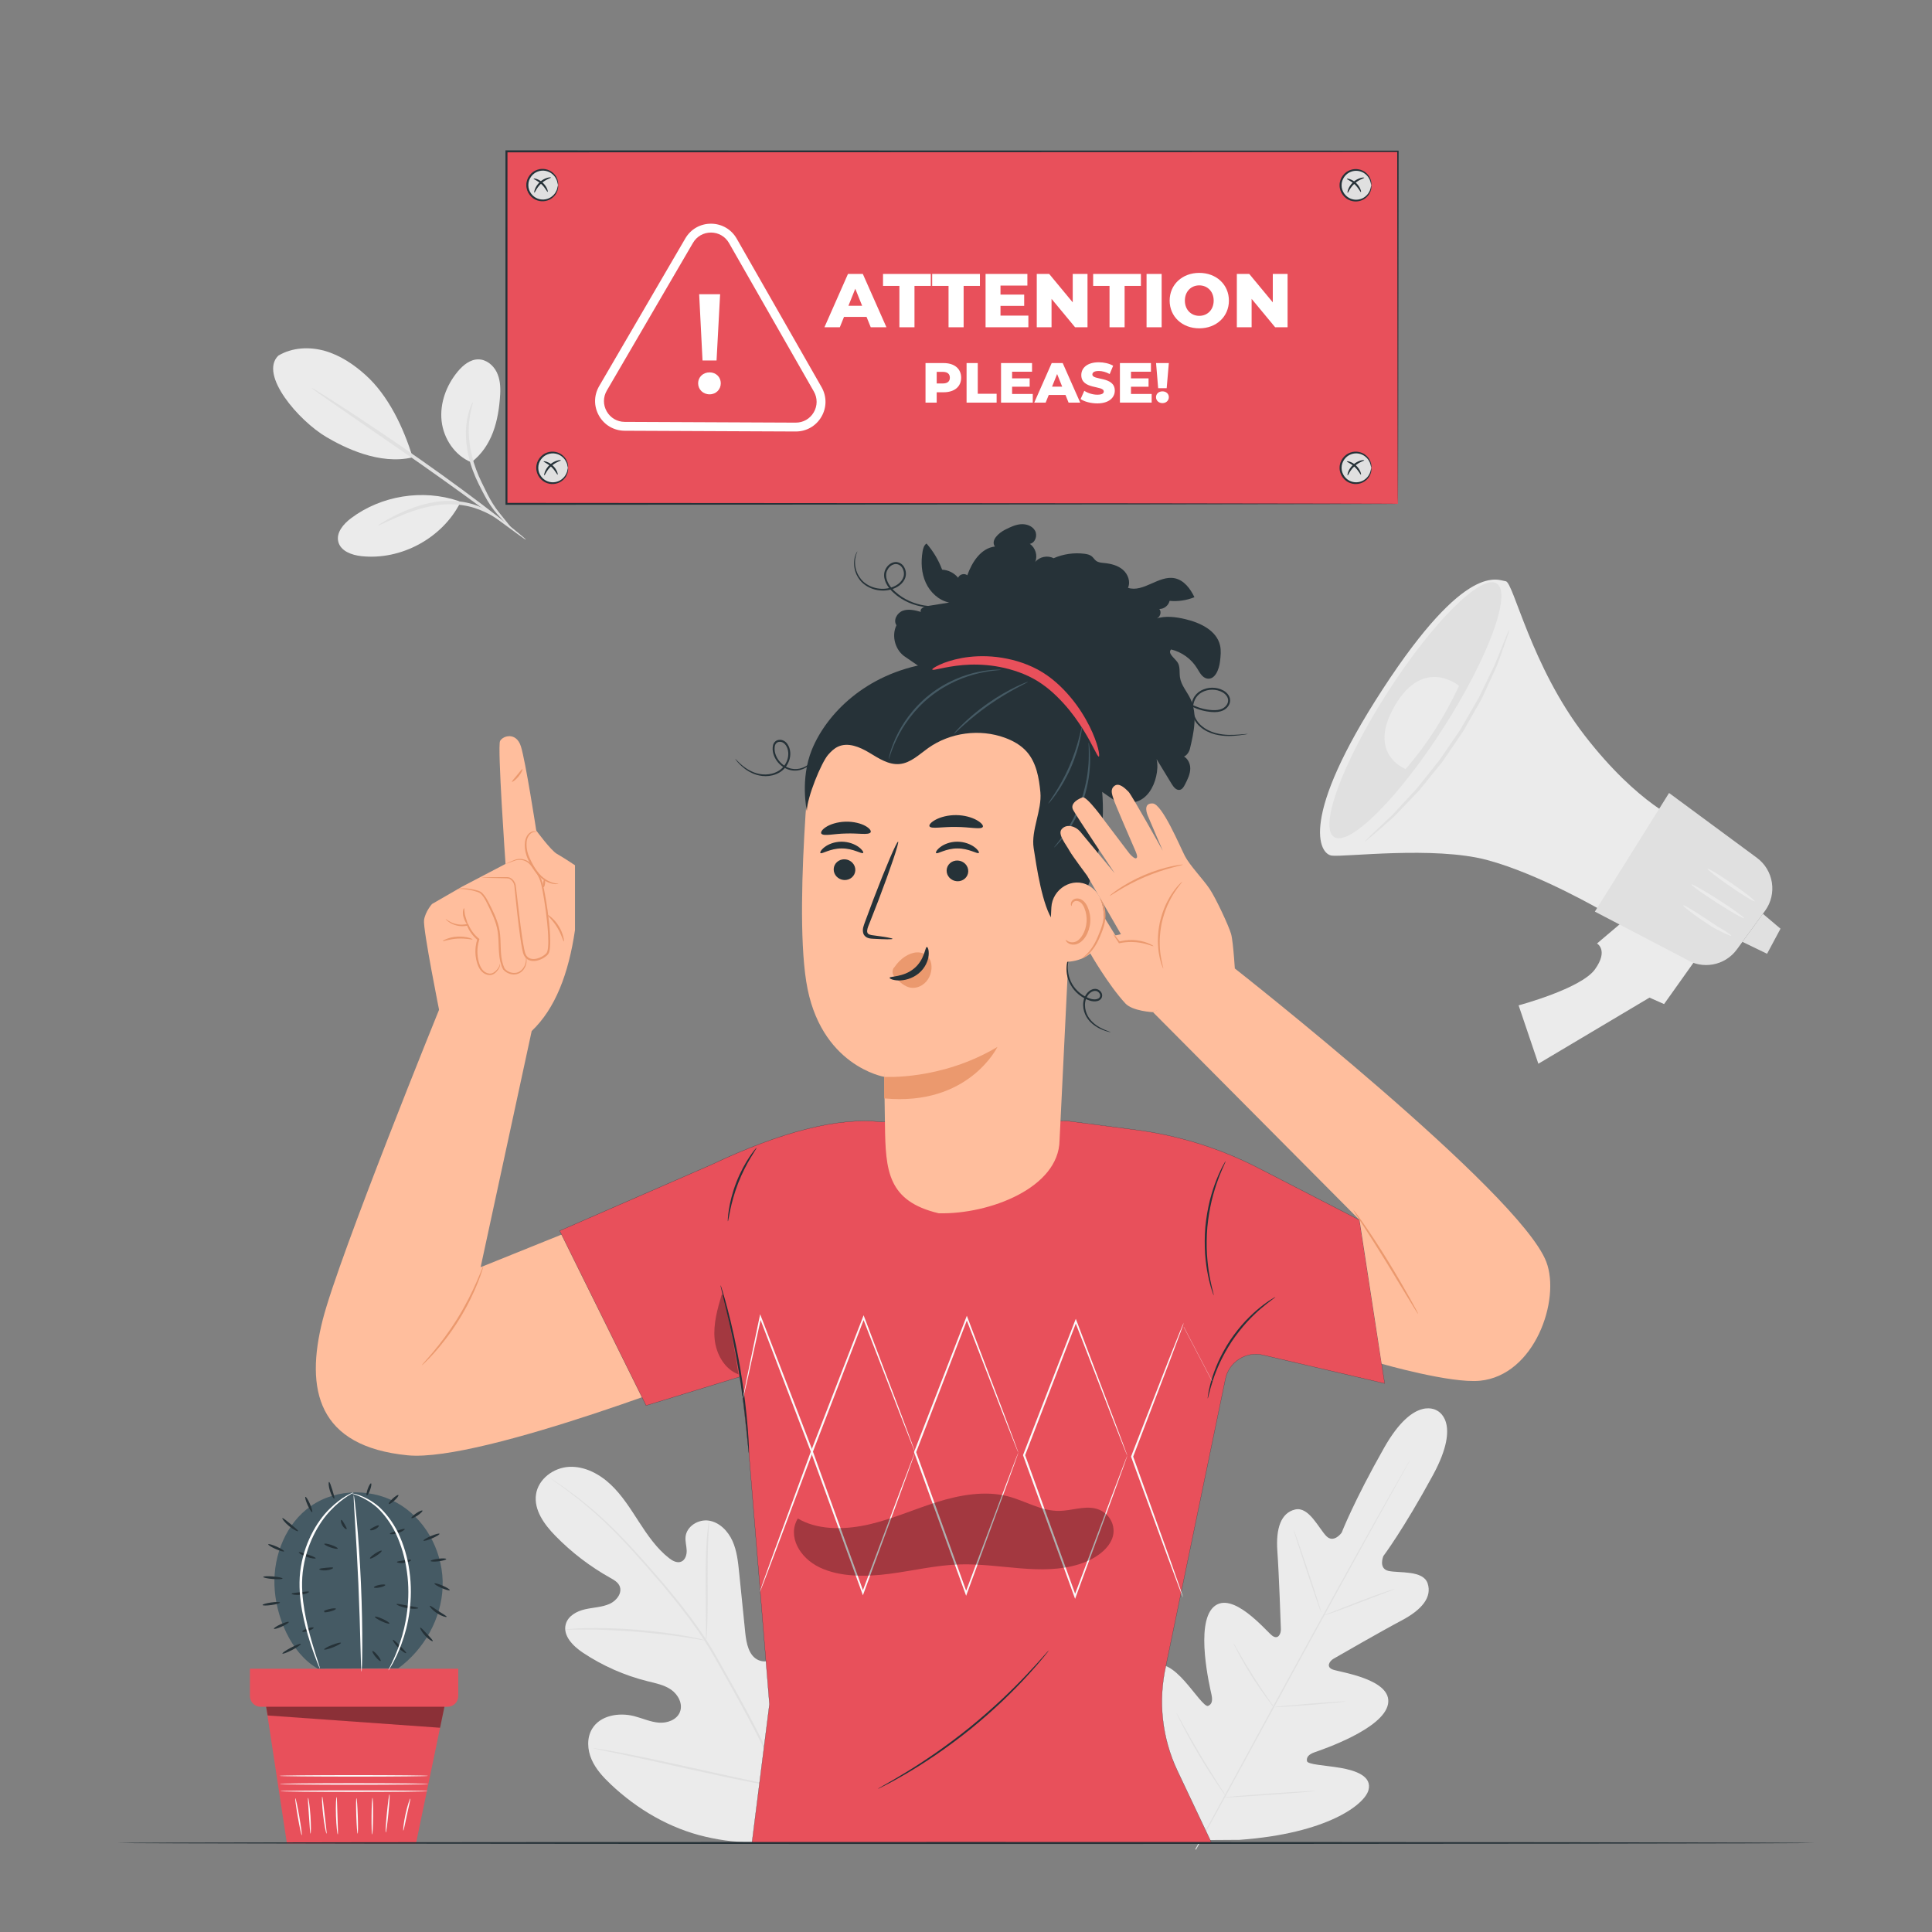 <?xml version="1.0" encoding="utf-8"?>
<!-- Generator: Adobe Illustrator 27.5.0, SVG Export Plug-In . SVG Version: 6.00 Build 0)  -->
<svg version="1.1" xmlns="http://www.w3.org/2000/svg" xmlns:xlink="http://www.w3.org/1999/xlink" x="0px" y="0px"
	 viewBox="0 0 500 500" style="enable-background:new 0 0 500 500;" xml:space="preserve">
<rect x="0" y="0" width="500" height="500" fill="#808080" stroke="none"/>
<g id="Background_Complete">
	<g>
		<g>
			<g>
				<path style="fill:#EBEBEB;" d="M72.018,92.048c3.54-2.132,8.012-2.368,11.991-1.25c3.979,1.118,7.511,3.481,10.584,6.244
					c5.946,5.345,9.856,13.678,12.203,21.321c-8.638,2.058-17.826-2.602-22.338-5.259C77.327,108.906,66.988,96.986,72.018,92.048"
					/>
			</g>
		</g>
		<g>
			<g>
				<path style="fill:#EBEBEB;" d="M121.988,119.644c-4.278-1.735-7.204-6.116-7.704-10.705c-0.5-4.59,1.238-9.265,4.197-12.809
					c1.368-1.638,3.209-3.151,5.343-3.126c1.996,0.023,3.783,1.455,4.686,3.234c0.903,1.779,1.051,3.85,0.934,5.842
					C129.04,108.912,127.396,115.449,121.988,119.644"/>
			</g>
		</g>
		<g>
			<g>
				<g>
					<path style="fill:#E0E0E0;" d="M132.355,136.759c-0.082,0.069-1.543-1.309-3.717-3.759c-1.087-1.227-2.231-2.867-3.239-4.784
						c-0.995-1.916-2.133-4.002-3.005-6.378c-1.785-4.721-2.111-9.414-1.613-12.674c0.235-1.637,0.64-2.916,0.949-3.779
						c0.35-0.852,0.583-1.302,0.638-1.28c0.153,0.054-0.641,1.931-0.958,5.133c-0.323,3.186,0.089,7.695,1.824,12.289
						c0.837,2.291,1.949,4.386,2.895,6.304c0.957,1.913,1.989,3.504,2.999,4.767C131.151,135.123,132.462,136.669,132.355,136.759z"
						/>
				</g>
			</g>
		</g>
		<g>
			<g>
				<g>
					<path style="fill:#E0E0E0;" d="M80.693,100.429c0.034-0.052,0.859,0.424,2.321,1.329c1.463,0.904,3.561,2.24,6.139,3.915
						c5.155,3.349,12.226,8.055,19.908,13.443c7.682,5.392,14.499,10.469,19.353,14.244c2.427,1.888,4.373,3.438,5.696,4.537
						c1.326,1.096,2.04,1.725,2.002,1.773c-0.038,0.049-0.825-0.487-2.215-1.498c-1.514-1.112-3.488-2.562-5.865-4.307
						c-4.947-3.643-11.812-8.63-19.485-14.017c-7.646-5.285-14.563-10.067-19.745-13.65c-2.423-1.682-4.435-3.079-5.979-4.151
						C81.419,101.055,80.659,100.481,80.693,100.429z"/>
				</g>
			</g>
		</g>
		<g>
			<g>
				<path style="fill:#EBEBEB;" d="M118.613,129.638c-9.225-3.103-19.928-1.386-27.72,4.446c-1.984,1.485-3.957,3.748-3.334,6.147
					c0.624,2.403,3.464,3.422,5.932,3.695c10.267,1.137,20.952-4.636,25.628-13.847"/>
			</g>
		</g>
		<g>
			<g>
				<g>
					<path style="fill:#E0E0E0;" d="M97.904,135.964c-0.03-0.054,0.381-0.339,1.151-0.81c0.765-0.482,1.914-1.103,3.356-1.833
						c2.896-1.38,7.091-3.225,12.101-3.64c2.493-0.201,4.898,0.038,7,0.568c2.112,0.523,3.875,1.399,5.29,2.196
						c1.389,0.849,2.461,1.615,3.127,2.232c0.684,0.594,1.041,0.943,1.001,0.991c-0.111,0.142-1.634-1.167-4.434-2.668
						c-1.417-0.705-3.145-1.49-5.182-1.949c-2.029-0.464-4.328-0.67-6.73-0.477c-4.822,0.396-8.973,2.101-11.907,3.322
						C99.746,135.182,97.973,136.091,97.904,135.964z"/>
				</g>
			</g>
		</g>
	</g>
	<g>
		<g>
			<g>
				<g>
					<g>
						<g>
							<path style="fill:#EBEBEB;" d="M208.563,473.246c13.283-11.584,14.534-30.563,12.161-47.246
								c-0.396-2.785-0.406-5.764-2-8.074c-1.595-2.308-4.877-3.65-7.253-2.203c-1.97,1.201-2.615,3.713-3.561,5.835
								c-1.258,2.824-3.323,5.27-5.88,6.968c-1.68,1.115-3.822,1.917-5.683,1.138c-2.554-1.07-3.197-4.371-3.48-7.153
								c-0.526-5.185-1.052-10.37-1.578-15.553c-0.282-2.781-0.58-5.621-1.729-8.166c-1.149-2.545-3.324-4.79-6.048-5.246
								c-2.725-0.455-5.83,1.421-6.096,4.203c-0.11,1.157,0.247,2.308,0.294,3.47c0.047,1.163-0.353,2.497-1.414,2.937
								c-1.074,0.446-2.272-0.223-3.19-0.947c-3.172-2.497-5.509-5.904-7.716-9.303c-2.207-3.4-4.37-6.891-7.304-9.672
								c-2.933-2.781-6.796-4.819-10.801-4.615c-4.006,0.204-7.983,3.118-8.568,7.135c-0.586,4.028,2.128,7.758,4.958,10.662
								c4.199,4.309,9.014,8.001,14.247,10.923c0.943,0.528,1.966,1.097,2.412,2.091c0.804,1.788-0.754,3.818-2.518,4.625
								c-1.998,0.914-4.269,0.941-6.409,1.429s-4.385,1.698-4.984,3.835c-0.832,2.964,1.865,5.686,4.413,7.385
								c5.103,3.402,10.782,5.911,16.711,7.386c2.126,0.528,4.348,0.952,6.152,2.211c1.804,1.26,3.068,3.651,2.283,5.716
								c-0.786,2.068-3.275,2.97-5.46,2.803c-2.184-0.166-4.227-1.123-6.351-1.673c-3.976-1.03-8.881-0.235-10.972,3.33
								c-1.374,2.344-1.19,5.381-0.098,7.88c1.091,2.499,2.982,4.55,4.955,6.416c6.897,6.524,15.359,11.462,24.553,13.58
								C191.802,477.47,200.103,477.416,208.563,473.246"/>
						</g>
					</g>
				</g>
			</g>
		</g>
		<g>
			<g>
				<g>
					<g>
						<g>
							<g>
								<path style="fill:#E0E0E0;" d="M203.109,463.215c-3.375-8.185-7.819-16.85-12.778-25.753
									c-1.248-2.221-2.481-4.416-3.696-6.578c-1.218-2.156-2.426-4.295-3.737-6.313c-2.604-4.049-5.417-7.744-8.196-11.168
									c-2.779-3.426-5.541-6.576-8.144-9.503c-2.611-2.922-5.096-5.6-7.465-7.944c-4.726-4.707-8.978-8.045-11.991-10.218
									c-1.505-1.092-2.7-1.9-3.517-2.437c-0.393-0.254-0.701-0.454-0.933-0.605c-0.212-0.133-0.322-0.198-0.327-0.191
									c-0.006,0.008,0.096,0.087,0.298,0.235c0.225,0.161,0.525,0.375,0.905,0.647c0.798,0.565,1.973,1.399,3.458,2.513
									c2.972,2.22,7.174,5.59,11.853,10.316c2.346,2.354,4.81,5.039,7.403,7.97c2.588,2.937,5.334,6.092,8.096,9.518
									c2.762,3.423,5.555,7.111,8.139,11.142c1.301,2.009,2.495,4.13,3.715,6.293c1.214,2.162,2.445,4.356,3.692,6.576
									c4.955,8.896,9.4,17.533,12.79,25.684"/>
							</g>
						</g>
					</g>
				</g>
			</g>
		</g>
		<g>
			<g>
				<g>
					<g>
						<g>
							<g>
								<path style="fill:#E0E0E0;" d="M182.75,424.566c0.035,0.002,0.084-0.431,0.144-1.215c0.063-0.784,0.117-1.921,0.163-3.326
									c0.095-2.81,0.093-6.696,0.075-10.979c-0.018-4.286,0.035-8.16,0.173-10.961c0.065-1.401,0.128-2.534,0.183-3.316
									c0.05-0.784,0.061-1.219,0.025-1.224c-0.035-0.004-0.113,0.424-0.224,1.203c-0.116,0.778-0.235,1.911-0.346,3.313
									c-0.231,2.805-0.343,6.695-0.325,10.985c0.028,4.227,0.055,8.051,0.075,10.973c0.001,1.32,0,2.432,0,3.325
									C182.696,424.128,182.714,424.565,182.75,424.566z"/>
							</g>
						</g>
					</g>
				</g>
			</g>
		</g>
		<g>
			<g>
				<g>
					<g>
						<g>
							<g>
								<path style="fill:#E0E0E0;" d="M146.289,421.739c0.003,0.036,0.518,0.04,1.444,0.017c0.926-0.017,2.265-0.049,3.921-0.036
									c3.312,0,7.886,0.161,12.925,0.56c5.04,0.408,9.586,0.971,12.861,1.473c1.641,0.239,2.963,0.469,3.877,0.622
									c0.914,0.157,1.423,0.227,1.432,0.192c0.007-0.036-0.489-0.172-1.393-0.391c-0.905-0.214-2.221-0.499-3.858-0.787
									c-3.27-0.596-7.825-1.219-12.88-1.629c-5.054-0.399-9.648-0.503-12.969-0.408c-1.661,0.034-3.003,0.122-3.928,0.202
									C146.796,421.639,146.287,421.702,146.289,421.739z"/>
							</g>
						</g>
					</g>
				</g>
			</g>
		</g>
		<g>
			<g>
				<g>
					<g>
						<g>
							<g>
								<path style="fill:#E0E0E0;" d="M202.599,462.605c0.017,0.006,0.085-0.153,0.198-0.462c0.128-0.368,0.283-0.816,0.472-1.359
									c0.404-1.182,0.945-2.907,1.585-5.048c1.283-4.28,2.87-10.249,4.531-16.858c1.663-6.612,3.191-12.587,4.383-16.888
									c0.586-2.091,1.068-3.812,1.426-5.09c0.152-0.555,0.278-1.012,0.38-1.388c0.081-0.318,0.116-0.489,0.099-0.495
									c-0.017-0.005-0.084,0.154-0.198,0.463c-0.127,0.367-0.283,0.815-0.472,1.358c-0.404,1.182-0.945,2.907-1.585,5.048
									c-1.283,4.28-2.869,10.249-4.531,16.861c-1.662,6.61-3.191,12.584-4.383,16.886c-0.587,2.091-1.068,3.812-1.426,5.089
									c-0.152,0.555-0.278,1.013-0.38,1.388C202.617,462.429,202.582,462.599,202.599,462.605z"/>
							</g>
						</g>
					</g>
				</g>
			</g>
		</g>
		<g>
			<g>
				<g>
					<g>
						<g>
							<g>
								<path style="fill:#E0E0E0;" d="M153.455,452.417c-0.003,0.018,0.167,0.066,0.492,0.143c0.385,0.084,0.857,0.188,1.429,0.314
									c1.318,0.276,3.098,0.648,5.263,1.1c4.444,0.93,10.568,2.285,17.332,3.791c6.766,1.508,12.909,2.807,17.373,3.645
									c2.232,0.42,4.042,0.741,5.297,0.938c0.58,0.087,1.058,0.159,1.446,0.218c0.332,0.044,0.508,0.058,0.51,0.04
									c0.003-0.018-0.167-0.066-0.492-0.144c-0.384-0.084-0.856-0.187-1.429-0.313c-1.319-0.276-3.097-0.647-5.263-1.1
									c-4.444-0.929-10.569-2.284-17.335-3.791c-6.764-1.507-12.906-2.806-17.37-3.644c-2.232-0.42-4.042-0.741-5.298-0.938
									c-0.58-0.087-1.057-0.16-1.447-0.218C153.634,452.413,153.459,452.399,153.455,452.417z"/>
							</g>
						</g>
					</g>
				</g>
			</g>
		</g>
	</g>
	<g>
		<g>
			<g>
				<path style="fill:#EBEBEB;" d="M440.795,245.596l-10.136,14.257l-3.772-1.672l-28.762,17.112l-5.109-15.109
					c0,0,16.142-4.304,19.746-9.303c3.604-4.999,0.541-6.705,0.541-6.705l8.339-7.066L440.795,245.596z"/>
			</g>
		</g>
		<g>
			<g>
				<g>
					<g>
						<g>
							<path style="fill:#EBEBEB;" d="M435.198,212.6c0,0-11.14-4.242-25.05-22.21c-13.91-17.968-18.478-39.782-20.476-39.973
								c-1.998-0.191-10.067-5.487-31.814,27.919c-21.747,33.406-16.484,42.682-13.196,43.097c3.288,0.415,26.457-2.51,40.126,1.116
								c13.668,3.627,30.47,13.503,30.47,13.503L435.198,212.6z"/>
						</g>
					</g>
					<g>
						<g>
							<path style="fill:#E0E0E0;" d="M456.786,235.731l-5.028,6.891l-2.253,3.087c-3.089,4.234-8.952,5.309-13.342,2.446
								l-23.415-12.233l19.205-30.699l22.724,16.772C459.038,225.214,459.981,231.352,456.786,235.731z"/>
						</g>
					</g>
					<g>
						<g>
							<path style="fill:#E0E0E0;" d="M359.093,179.183c-11.624,18.119-17.82,34.878-13.838,37.432
								c3.981,2.554,16.632-10.064,28.256-28.183c11.624-18.119,17.819-34.878,13.838-37.432
								C383.367,148.446,370.717,161.064,359.093,179.183z"/>
						</g>
					</g>
				</g>
				<g>
					<g>
						<polygon style="fill:#E0E0E0;" points="457.315,246.836 450.935,243.75 456.233,236.488 460.791,240.346 						"/>
					</g>
				</g>
				<g>
					<g>
						<path style="fill:#EBEBEB;" d="M451.357,237.625c-0.13,0.202-3.278-1.587-7.03-3.996c-3.755-2.409-6.692-4.526-6.562-4.728
							c0.129-0.201,3.276,1.587,7.03,3.997C448.549,235.307,451.486,237.424,451.357,237.625z"/>
					</g>
				</g>
				<g>
					<g>
						<path style="fill:#EBEBEB;" d="M454.104,233.24c-0.137,0.198-2.97-1.52-6.329-3.837c-3.361-2.318-5.973-4.356-5.836-4.554
							c0.136-0.197,2.968,1.521,6.329,3.839C451.627,231.005,454.24,233.043,454.104,233.24z"/>
					</g>
				</g>
				<g>
					<g>
						<path style="fill:#EBEBEB;" d="M448.038,242.16c-0.052,0.109-0.82-0.191-2.03-0.77c-0.604-0.289-1.318-0.647-2.106-1.056
							c-0.781-0.42-1.573-0.979-2.429-1.53c-3.41-2.238-5.959-4.312-5.839-4.496c0.143-0.217,2.934,1.552,6.312,3.768
							c0.849,0.546,1.625,1.124,2.372,1.574c0.751,0.44,1.423,0.847,1.982,1.2C447.417,241.557,448.089,242.052,448.038,242.16z"/>
					</g>
				</g>
				<g>
					<g>
						<path style="fill:#EBEBEB;" d="M377.601,177.498c0,0-9.095-7.679-16.561,5.036c-7.466,12.716,2.737,16.49,2.737,16.49
							C369.069,192.976,373.697,185.833,377.601,177.498z"/>
					</g>
				</g>
				<g>
					<g>
						<path style="fill:#E0E0E0;" d="M390.618,162.95c0.057,0.018-0.22,0.916-0.772,2.526c-0.56,1.606-1.361,3.938-2.436,6.789
							c-0.637,1.388-1.332,2.904-2.078,4.529c-0.376,0.814-0.766,1.655-1.166,2.521c-0.201,0.434-0.405,0.873-0.611,1.318
							c-0.217,0.44-0.479,0.864-0.722,1.305c-0.995,1.754-2.038,3.594-3.12,5.501c-0.271,0.477-0.545,0.957-0.821,1.442
							c-0.271,0.488-0.617,0.934-0.926,1.408c-0.638,0.937-1.284,1.887-1.939,2.848c-0.656,0.961-1.305,1.911-1.944,2.847
							c-0.329,0.461-0.618,0.947-0.972,1.378c-0.351,0.434-0.698,0.865-1.043,1.292c-1.38,1.704-2.712,3.348-3.982,4.916
							c-0.323,0.387-0.622,0.786-0.952,1.149c-0.339,0.356-0.674,0.707-1.005,1.053c-0.661,0.691-1.303,1.361-1.924,2.01
							c-1.242,1.289-2.4,2.492-3.46,3.593c-2.255,2.037-4.129,3.63-5.419,4.737c-1.295,1.101-2.031,1.688-2.071,1.644
							c-0.04-0.044,0.619-0.717,1.844-1.894c1.267-1.197,3.047-2.878,5.232-4.941c1.029-1.116,2.153-2.334,3.358-3.64
							c0.605-0.653,1.231-1.327,1.875-2.021c0.323-0.346,0.65-0.699,0.981-1.055c0.323-0.365,0.616-0.765,0.932-1.153
							c1.248-1.567,2.558-3.211,3.916-4.914c0.34-0.426,0.683-0.855,1.03-1.287c0.351-0.429,0.636-0.912,0.961-1.371
							c0.633-0.93,1.276-1.874,1.926-2.829c0.651-0.954,1.295-1.897,1.929-2.826c0.308-0.47,0.654-0.912,0.925-1.395
							c0.276-0.48,0.55-0.956,0.822-1.428c1.089-1.885,2.141-3.705,3.143-5.439c0.246-0.436,0.511-0.854,0.733-1.288
							c0.211-0.44,0.419-0.873,0.624-1.301c0.411-0.854,0.811-1.684,1.197-2.487c0.776-1.6,1.5-3.093,2.163-4.46
							c1.12-2.783,2.032-5.048,2.682-6.662C390.175,163.792,390.561,162.931,390.618,162.95z"/>
					</g>
				</g>
			</g>
		</g>
	</g>
	<g>
		<g>
			<g>
				<path style="fill:#EBEBEB;" d="M371.86,365.046c0,0,6.612,2.678-1.014,16.716c-7.627,14.038-12.837,20.95-12.837,20.95
					s-1.373,3.269,1.394,3.854c2.767,0.585,8.913-0.233,10.064,3.201c1.193,3.562-1.456,6.824-6.728,9.608
					c-5.272,2.785-16.598,9.311-17.62,9.905c-1.003,0.583-2.033,2.094-0.213,2.795c1.821,0.701,15.552,2.495,14.311,8.959
					c-1.241,6.465-17.202,11.81-18.936,12.428c-1.734,0.618-2.163,1.335-2.047,2.281c0.115,0.946,4.788,1.114,8.672,1.784
					c3.885,0.67,8.271,2.128,7.243,5.798c-1.029,3.67-10.596,11.188-33.396,12.828l-10.615,0.068l-5.54-9.11
					c-10.667-20.218-9.346-32.314-6.775-35.128s6.128,0.138,8.751,3.08c2.623,2.942,5.237,6.819,6.1,6.417
					c0.864-0.402,1.245-1.146,0.853-2.944c-0.392-1.798-4.297-18.172,0.533-22.644c4.83-4.472,13.615,6.233,15.172,7.408
					c1.558,1.175,2.295-0.499,2.26-1.659c-0.036-1.181-0.488-14.245-0.912-20.192c-0.424-5.947,0.943-9.92,4.597-10.791
					c3.523-0.84,6.08,4.809,8.039,6.848c1.96,2.038,4.008-0.855,4.008-0.855s3.111-8.078,10.991-21.975
					c7.88-13.897,13.774-9.567,13.774-9.567"/>
			</g>
		</g>
		<g>
			<g>
				<g>
					<path style="fill:#E0E0E0;" d="M309.524,478.702c5.747-10.229,15.657-28.58,24.246-44.292
						c8.587-15.706,16.374-29.919,22.069-40.176c2.848-5.117,5.155-9.261,6.757-12.14c0.792-1.424,1.409-2.535,1.835-3.302
						c0.202-0.37,0.358-0.657,0.47-0.863c0.104-0.195,0.15-0.3,0.15-0.3s-0.066,0.093-0.18,0.283
						c-0.119,0.202-0.285,0.484-0.498,0.847c-0.439,0.76-1.074,1.861-1.889,3.272c-1.637,2.843-3.977,6.974-6.849,12.09
						c-5.747,10.229-13.568,24.425-22.154,40.131c-8.59,15.711-18.466,34.079-24.161,44.336"/>
				</g>
			</g>
		</g>
		<g>
			<g>
				<g>
					<path style="fill:#E0E0E0;" d="M360.913,411.257c-0.007-0.021-0.272,0.046-0.745,0.187c-0.474,0.139-1.152,0.36-1.989,0.64
						c-1.671,0.564-3.959,1.403-6.468,2.374c-2.47,0.966-4.704,1.84-6.412,2.509c-0.772,0.296-1.423,0.547-1.947,0.747
						c-0.461,0.174-0.712,0.281-0.705,0.303c0.007,0.022,0.272-0.044,0.747-0.181c0.473-0.14,1.153-0.361,1.986-0.651
						c1.666-0.581,3.942-1.449,6.45-2.42c2.476-0.948,4.715-1.805,6.427-2.461c0.774-0.293,1.427-0.539,1.952-0.738
						C360.669,411.388,360.92,411.279,360.913,411.257z"/>
				</g>
			</g>
		</g>
		<g>
			<g>
				<g>
					<path style="fill:#E0E0E0;" d="M341.94,417.32c0.086-0.029-1.434-4.823-3.396-10.706c-1.962-5.885-3.623-10.631-3.709-10.602
						c-0.086,0.029,1.434,4.822,3.396,10.707C340.193,412.602,341.853,417.349,341.94,417.32z"/>
				</g>
			</g>
		</g>
		<g>
			<g>
				<g>
					<path style="fill:#E0E0E0;" d="M329.839,442.038c0.018-0.014-0.13-0.25-0.414-0.666c-0.325-0.469-0.73-1.056-1.212-1.752
						c-1.021-1.48-2.422-3.53-3.885-5.849c-1.469-2.316-2.725-4.458-3.622-6.017c-0.423-0.733-0.779-1.351-1.065-1.845
						c-0.254-0.435-0.404-0.67-0.424-0.659c-0.02,0.011,0.091,0.266,0.311,0.72c0.22,0.453,0.549,1.103,0.974,1.898
						c0.846,1.59,2.074,3.757,3.548,6.08c1.467,2.325,2.903,4.361,3.975,5.808c0.539,0.722,0.981,1.301,1.298,1.692
						C329.638,441.841,329.821,442.052,329.839,442.038z"/>
				</g>
			</g>
		</g>
		<g>
			<g>
				<g>
					<path style="fill:#E0E0E0;" d="M348.207,440.332c-0.002-0.023-0.26-0.024-0.725-0.007c-0.535,0.029-1.192,0.064-1.967,0.105
						c-1.66,0.103-3.951,0.268-6.479,0.47c-2.529,0.202-4.818,0.404-6.473,0.566c-0.772,0.083-1.426,0.152-1.958,0.209
						c-0.462,0.057-0.716,0.099-0.715,0.122c0.002,0.023,0.26,0.024,0.725,0.006c0.535-0.029,1.192-0.064,1.967-0.105
						c1.66-0.103,3.951-0.268,6.48-0.47c2.529-0.202,4.817-0.404,6.472-0.566c0.772-0.082,1.426-0.152,1.958-0.209
						C347.954,440.397,348.209,440.354,348.207,440.332z"/>
				</g>
			</g>
		</g>
		<g>
			<g>
				<g>
					<path style="fill:#E0E0E0;" d="M340.297,463.51c-0.002-0.023-0.332-0.021-0.928,0.001c-0.657,0.033-1.504,0.075-2.521,0.125
						c-2.128,0.12-5.066,0.308-8.309,0.537c-3.244,0.228-6.18,0.454-8.303,0.633c-1.014,0.093-1.859,0.17-2.514,0.229
						c-0.593,0.061-0.92,0.106-0.918,0.129c0.002,0.023,0.332,0.021,0.927-0.001c0.657-0.033,1.504-0.074,2.521-0.125
						c2.128-0.12,5.066-0.308,8.31-0.537c3.243-0.228,6.178-0.453,8.302-0.633c1.014-0.093,1.859-0.17,2.514-0.229
						C339.971,463.578,340.298,463.533,340.297,463.51z"/>
				</g>
			</g>
		</g>
		<g>
			<g>
				<g>
					<path style="fill:#E0E0E0;" d="M317.354,464.967c0.019-0.013-0.161-0.317-0.503-0.857c-0.376-0.587-0.866-1.353-1.457-2.277
						c-1.228-1.923-2.913-4.586-4.69-7.578c-1.783-2.99-3.324-5.739-4.427-7.737c-0.53-0.959-0.97-1.755-1.307-2.365
						c-0.311-0.557-0.493-0.861-0.513-0.85c-0.02,0.01,0.123,0.334,0.399,0.91c0.276,0.576,0.689,1.403,1.216,2.416
						c1.051,2.028,2.563,4.8,4.349,7.795c1.78,2.997,3.5,5.645,4.779,7.538c0.642,0.945,1.169,1.704,1.545,2.22
						C317.12,464.7,317.336,464.98,317.354,464.967z"/>
				</g>
			</g>
		</g>
	</g>
</g>
<g id="Background_Simple" style="display:none;">
	<path style="display:inline;fill:#EBEBEB;" d="M395.95,165.743c-27.103-19.589-67.284-21.136-93.39-0.236
		c-14.838,11.879-24.017,29.202-34.498,45.057c-10.481,15.856-23.853,31.474-42.207,36.411c-19.825,5.333-40.753-2.981-61.242-1.689
		c-27.193,1.715-51.726,21.508-61.534,46.928c-9.808,25.42-5.605,55.199,8.658,78.415c14.263,23.216,37.804,39.993,63.658,48.593
		c74.662,26.742,173.311-1.665,224.821-61.966c21.72-25.427,34.22-70.391,35.534-103.806
		C437.065,220.035,423.053,185.332,395.95,165.743z"/>
	
		<ellipse transform="matrix(0.92 -0.391 0.391 0.92 -53.215 78.914)" style="display:inline;fill:#EBEBEB;" cx="167.076" cy="170.066" rx="43.98" ry="43.98"/>
</g>
<g id="Sign">
	<g>
		<g>
			<g>
				<rect x="131.072" y="39.167" style="fill:#E8505B;" width="230.707" height="91.229"/>
			</g>
			<g>
				<g>
					<path style="fill:#263238;" d="M361.779,130.396c0,0-0.012-0.554-0.019-1.617c-0.004-1.069-0.011-2.647-0.02-4.715
						c-0.01-4.144-0.025-10.247-0.045-18.118c-0.023-15.729-0.057-38.514-0.098-66.779l0.181,0.181
						c-58.196,0.02-140.074,0.048-230.691,0.079h-0.015l0.26-0.26c-0.004,31.917-0.007,62.747-0.011,91.229l-0.249-0.25
						c66.805,0.048,124.449,0.088,165.401,0.117c20.49,0.03,36.803,0.053,48.001,0.07c5.599,0.014,9.917,0.024,12.845,0.032
						c1.458,0.007,2.568,0.012,3.323,0.016C361.389,130.386,361.779,130.396,361.779,130.396s-0.369,0.01-1.107,0.016
						c-0.747,0.003-1.848,0.009-3.293,0.016c-2.916,0.007-7.216,0.018-12.792,0.032c-11.185,0.016-27.478,0.04-47.944,0.069
						c-40.994,0.029-98.697,0.07-165.57,0.118l-0.25,0v-0.25c-0.003-28.482-0.007-59.312-0.011-91.229v-0.26h0.261h0.015
						c90.618,0.031,172.495,0.059,230.691,0.079l0.182,0l0,0.181c-0.042,28.31-0.075,51.134-0.098,66.888
						c-0.02,7.853-0.035,13.943-0.045,18.078c-0.009,2.054-0.015,3.62-0.02,4.682C361.791,129.868,361.779,130.396,361.779,130.396z
						"/>
				</g>
			</g>
		</g>
		<g>
			<g>
				<g>
					<path style="fill:#FFFFFF;" d="M161.637,111.475c-2.766-0.021-5.235-1.466-6.608-3.869c-1.378-2.41-1.365-5.281,0.034-7.679
						l22.295-38.224c1.398-2.397,3.891-3.822,6.667-3.809c0.008,0,0.016,0,0.025,0c2.766,0.021,5.235,1.465,6.609,3.869
						l21.955,38.42c1.377,2.41,1.365,5.281-0.034,7.679c-1.399,2.397-3.891,3.822-6.667,3.81l-44.251-0.196
						C161.654,111.475,161.646,111.475,161.637,111.475z M184.032,60.186c-0.006,0-0.012,0-0.017,0
						c-1.947-0.009-3.695,0.99-4.676,2.672l-22.295,38.224c-0.981,1.682-0.99,3.695-0.024,5.386
						c0.963,1.685,2.695,2.699,4.635,2.713c0.005,0,0.011,0,0.017,0l44.251,0.196c1.947,0.009,3.696-0.99,4.676-2.672
						c0.981-1.682,0.99-3.695,0.024-5.386L188.667,62.9C187.704,61.214,185.972,60.201,184.032,60.186z"/>
				</g>
			</g>
			<g>
				<g>
					<path style="fill:#FFFFFF;" d="M180.676,99.192c0.001-1.576,1.247-2.821,2.969-2.82c1.685,0.001,2.894,1.247,2.894,2.823
						c-0.001,1.576-1.21,2.858-2.896,2.857C181.921,102.052,180.675,100.768,180.676,99.192z M180.943,76.142l5.423,0.003
						l-0.923,17.149l-3.629-0.001L180.943,76.142z"/>
				</g>
			</g>
		</g>
		<g>
			<path style="fill:#FFFFFF;" d="M224.264,82.015h-5.836l-1.084,2.681h-3.982l6.092-13.8h3.844l6.111,13.8h-4.061L224.264,82.015z
				 M223.121,79.137l-1.774-4.416l-1.774,4.416H223.121z"/>
			<path style="fill:#FFFFFF;" d="M232.764,73.992h-4.238v-3.095h12.361v3.095h-4.219v10.705h-3.903V73.992z"/>
			<path style="fill:#FFFFFF;" d="M245.482,73.992h-4.238v-3.095h12.36v3.095h-4.218v10.705h-3.903V73.992z"/>
			<path style="fill:#FFFFFF;" d="M266.143,81.68v3.016h-11.079v-13.8h10.823v3.017h-6.959v2.326h6.131v2.918h-6.131v2.523H266.143z
				"/>
			<path style="fill:#FFFFFF;" d="M281.445,70.896v13.8h-3.214l-6.092-7.354v7.354h-3.824v-13.8h3.214l6.092,7.354v-7.354H281.445z"
				/>
			<path style="fill:#FFFFFF;" d="M287.145,73.992h-4.238v-3.095h12.36v3.095h-4.219v10.705h-3.903V73.992z"/>
			<path style="fill:#FFFFFF;" d="M296.728,70.896h3.903v13.8h-3.903V70.896z"/>
			<path style="fill:#FFFFFF;" d="M302.703,77.797c0-4.14,3.253-7.176,7.669-7.176c4.416,0,7.669,3.036,7.669,7.176
				c0,4.14-3.253,7.176-7.669,7.176C305.956,84.973,302.703,81.936,302.703,77.797z M314.098,77.797
				c0-2.386-1.637-3.943-3.727-3.943c-2.09,0-3.726,1.557-3.726,3.943c0,2.385,1.636,3.943,3.726,3.943
				C312.462,81.74,314.098,80.182,314.098,77.797z"/>
			<path style="fill:#FFFFFF;" d="M333.223,70.896v13.8h-3.214l-6.091-7.354v7.354h-3.825v-13.8h3.214l6.092,7.354v-7.354H333.223z"
				/>
		</g>
		<g>
			<path style="fill:#FFFFFF;" d="M248.747,97.748c0,2.324-1.754,3.771-4.546,3.771h-1.784v2.675h-2.894V93.962h4.678
				C246.993,93.962,248.747,95.41,248.747,97.748z M245.823,97.748c0-0.95-0.6-1.506-1.798-1.506h-1.608v2.997h1.608
				C245.224,99.239,245.823,98.684,245.823,97.748z"/>
			<path style="fill:#FFFFFF;" d="M250.15,93.962h2.894v7.938h4.883v2.295h-7.777V93.962z"/>
			<path style="fill:#FFFFFF;" d="M267.281,101.958v2.236h-8.215V93.962h8.025v2.236h-5.16v1.725h4.546v2.163h-4.546v1.871H267.281z
				"/>
			<path style="fill:#FFFFFF;" d="M275.745,102.207h-4.327l-0.804,1.988h-2.953l4.518-10.232h2.85l4.531,10.232h-3.012
				L275.745,102.207z M274.897,100.073l-1.315-3.274l-1.315,3.274H274.897z"/>
			<path style="fill:#FFFFFF;" d="M279.662,103.274l0.95-2.134c0.906,0.6,2.193,1.009,3.377,1.009c1.199,0,1.667-0.337,1.667-0.834
				c0-1.623-5.818-0.438-5.818-4.239c0-1.827,1.491-3.318,4.531-3.318c1.33,0,2.704,0.307,3.713,0.892l-0.892,2.149
				c-0.979-0.526-1.944-0.79-2.836-0.79c-1.213,0-1.651,0.409-1.651,0.921c0,1.564,5.803,0.395,5.803,4.166
				c0,1.784-1.49,3.304-4.531,3.304C282.294,104.399,280.627,103.946,279.662,103.274z"/>
			<path style="fill:#FFFFFF;" d="M298.05,101.958v2.236h-8.215V93.962h8.025v2.236h-5.16v1.725h4.546v2.163h-4.546v1.871H298.05z"
				/>
			<path style="fill:#FFFFFF;" d="M299.175,102.791c0-0.862,0.687-1.506,1.666-1.506c0.979,0,1.652,0.644,1.652,1.506
				c0,0.848-0.673,1.535-1.652,1.535C299.862,104.326,299.175,103.639,299.175,102.791z M299.19,93.962h3.304l-0.556,6.505h-2.207
				L299.19,93.962z"/>
		</g>
		<g>
			<g>
				<g>
					<path style="fill:#E0E0E0;" d="M144.416,47.901c0,2.193-1.778,3.971-3.971,3.971s-3.971-1.778-3.971-3.971
						c0-2.193,1.778-3.971,3.971-3.971S144.416,45.708,144.416,47.901z"/>
				</g>
				<g>
					<g>
						<path style="fill:#263238;" d="M144.416,47.901c-0.048,0.002-0.049-0.353-0.223-0.945c-0.172-0.581-0.58-1.424-1.458-2.065
							c-0.848-0.644-2.231-0.996-3.562-0.494c-1.32,0.461-2.454,1.866-2.44,3.504c-0.015,1.638,1.12,3.043,2.44,3.505
							c1.331,0.502,2.714,0.15,3.562-0.494c0.878-0.642,1.286-1.485,1.457-2.065C144.367,48.254,144.368,47.899,144.416,47.901
							c0.023-0.002,0.094,0.355-0.026,0.994c-0.119,0.625-0.499,1.564-1.431,2.309c-0.9,0.745-2.435,1.193-3.949,0.653
							c-1.5-0.492-2.815-2.086-2.797-3.956c-0.018-1.87,1.297-3.463,2.797-3.955c1.514-0.541,3.049-0.093,3.949,0.652
							c0.932,0.744,1.312,1.683,1.431,2.309C144.51,47.546,144.439,47.903,144.416,47.901z"/>
					</g>
				</g>
			</g>
			<g>
				<g>
					<path style="fill:#263238;" d="M142.59,45.944c0.034,0.151-1.325,0.433-2.52,1.547c-1.219,1.089-1.624,2.415-1.771,2.368
						c-0.138,0.004,0.071-1.537,1.42-2.753C141.053,45.874,142.606,45.806,142.59,45.944z"/>
				</g>
			</g>
			<g>
				<g>
					<path style="fill:#263238;" d="M141.737,49.663c-0.145,0.052-0.576-1.024-1.586-1.96c-0.993-0.955-2.092-1.323-2.049-1.47
						c0.009-0.136,1.296,0.033,2.406,1.091C141.629,48.371,141.872,49.646,141.737,49.663z"/>
				</g>
			</g>
		</g>
		<g>
			<g>
				<g>
					<path style="fill:#E0E0E0;" d="M146.986,121.076c0,2.193-1.778,3.971-3.971,3.971c-2.193,0-3.971-1.778-3.971-3.971
						c0-2.193,1.778-3.971,3.971-3.971C145.208,117.105,146.986,118.883,146.986,121.076z"/>
				</g>
				<g>
					<g>
						<path style="fill:#263238;" d="M146.986,121.076c-0.048,0.002-0.049-0.354-0.223-0.945c-0.172-0.581-0.58-1.424-1.458-2.065
							c-0.849-0.644-2.232-0.996-3.562-0.494c-1.32,0.461-2.454,1.866-2.44,3.504c-0.015,1.638,1.12,3.043,2.44,3.505
							c1.331,0.502,2.714,0.15,3.562-0.494c0.878-0.642,1.286-1.485,1.457-2.065C146.937,121.429,146.938,121.074,146.986,121.076
							c0.023-0.002,0.094,0.355-0.026,0.994c-0.119,0.625-0.498,1.564-1.431,2.309c-0.9,0.745-2.435,1.193-3.949,0.653
							c-1.5-0.492-2.815-2.086-2.797-3.956c-0.018-1.87,1.297-3.463,2.797-3.955c1.514-0.54,3.049-0.093,3.949,0.652
							c0.932,0.745,1.312,1.684,1.431,2.309C147.08,120.72,147.009,121.078,146.986,121.076z"/>
					</g>
				</g>
			</g>
			<g>
				<g>
					<path style="fill:#263238;" d="M145.16,119.119c0.034,0.151-1.325,0.433-2.52,1.547c-1.219,1.089-1.624,2.416-1.771,2.368
						c-0.138,0.004,0.071-1.537,1.42-2.753C143.623,119.049,145.177,118.981,145.16,119.119z"/>
				</g>
			</g>
			<g>
				<g>
					<path style="fill:#263238;" d="M144.307,122.838c-0.145,0.052-0.576-1.024-1.586-1.96c-0.993-0.955-2.092-1.323-2.049-1.47
						c0.009-0.136,1.296,0.033,2.406,1.091C144.199,121.546,144.442,122.821,144.307,122.838z"/>
				</g>
			</g>
		</g>
		<g>
			<g>
				<g>
					<path style="fill:#E0E0E0;" d="M354.884,47.947c0,2.193-1.778,3.971-3.971,3.971c-2.193,0-3.971-1.778-3.971-3.971
						c0-2.193,1.778-3.971,3.971-3.971C353.106,43.976,354.884,45.754,354.884,47.947z"/>
				</g>
				<g>
					<g>
						<path style="fill:#263238;" d="M354.884,47.947c-0.048,0.002-0.049-0.354-0.222-0.945c-0.172-0.581-0.58-1.424-1.458-2.065
							c-0.848-0.644-2.232-0.996-3.562-0.494c-1.32,0.461-2.454,1.866-2.44,3.504c-0.015,1.638,1.12,3.043,2.44,3.505
							c1.331,0.502,2.714,0.15,3.562-0.494c0.878-0.642,1.286-1.485,1.457-2.065C354.835,48.301,354.835,47.946,354.884,47.947
							c0.023-0.002,0.094,0.355-0.026,0.994c-0.119,0.625-0.498,1.564-1.431,2.309c-0.9,0.745-2.435,1.193-3.949,0.653
							c-1.5-0.492-2.815-2.086-2.797-3.956c-0.018-1.87,1.297-3.463,2.797-3.955c1.514-0.541,3.049-0.093,3.949,0.652
							c0.932,0.745,1.312,1.684,1.431,2.309C354.978,47.592,354.906,47.95,354.884,47.947z"/>
					</g>
				</g>
			</g>
			<g>
				<g>
					<path style="fill:#263238;" d="M353.058,45.99c0.034,0.151-1.325,0.433-2.52,1.547c-1.219,1.089-1.624,2.415-1.771,2.368
						c-0.138,0.004,0.071-1.537,1.42-2.753C351.52,45.921,353.074,45.853,353.058,45.99z"/>
				</g>
			</g>
			<g>
				<g>
					<path style="fill:#263238;" d="M352.205,49.709c-0.145,0.052-0.576-1.024-1.586-1.96c-0.993-0.955-2.092-1.323-2.049-1.47
						c0.009-0.136,1.296,0.033,2.406,1.091C352.096,48.417,352.34,49.692,352.205,49.709z"/>
				</g>
			</g>
		</g>
		<g>
			<g>
				<g>
					<path style="fill:#E0E0E0;" d="M354.884,121.076c0,2.193-1.778,3.971-3.971,3.971c-2.193,0-3.971-1.778-3.971-3.971
						c0-2.193,1.778-3.971,3.971-3.971C353.106,117.105,354.884,118.883,354.884,121.076z"/>
				</g>
				<g>
					<g>
						<path style="fill:#263238;" d="M354.884,121.076c-0.048,0.002-0.049-0.354-0.222-0.945c-0.172-0.581-0.58-1.424-1.458-2.065
							c-0.848-0.644-2.232-0.996-3.562-0.494c-1.32,0.461-2.454,1.866-2.44,3.504c-0.015,1.638,1.12,3.043,2.44,3.505
							c1.331,0.502,2.714,0.15,3.562-0.494c0.878-0.642,1.286-1.485,1.457-2.065C354.835,121.429,354.835,121.074,354.884,121.076
							c0.023-0.002,0.094,0.355-0.026,0.994c-0.119,0.625-0.498,1.564-1.431,2.309c-0.9,0.745-2.435,1.193-3.949,0.653
							c-1.5-0.492-2.815-2.086-2.797-3.956c-0.018-1.87,1.297-3.463,2.797-3.955c1.514-0.54,3.049-0.093,3.949,0.652
							c0.932,0.745,1.312,1.684,1.431,2.309C354.978,120.72,354.906,121.078,354.884,121.076z"/>
					</g>
				</g>
			</g>
			<g>
				<g>
					<path style="fill:#263238;" d="M353.058,119.119c0.034,0.151-1.325,0.433-2.52,1.547c-1.219,1.089-1.624,2.416-1.771,2.368
						c-0.138,0.004,0.071-1.537,1.42-2.753C351.52,119.049,353.074,118.981,353.058,119.119z"/>
				</g>
			</g>
			<g>
				<g>
					<path style="fill:#263238;" d="M352.205,122.838c-0.145,0.052-0.576-1.024-1.586-1.96c-0.993-0.955-2.092-1.323-2.049-1.47
						c0.009-0.136,1.296,0.033,2.406,1.091C352.096,121.546,352.34,122.821,352.205,122.838z"/>
				</g>
			</g>
		</g>
	</g>
</g>
<g id="Plant">
	<g>
		<g>
			<g>
				<g>
					<g>
						<polygon style="fill:#E8505B;" points="68.511,439.342 74.259,477.112 107.65,477.112 115.4,439.888 						"/>
					</g>
				</g>
			</g>
			<g>
				<g>
					<g>
						<g>
							<g>
								<path style="fill:#FAFAFA;" d="M110.731,463.549c0,0.108-8.556,0.196-19.108,0.196c-10.556,0-19.11-0.088-19.11-0.196
									c0-0.108,8.554-0.196,19.11-0.196C102.175,463.353,110.731,463.441,110.731,463.549z"/>
							</g>
						</g>
					</g>
				</g>
				<g>
					<g>
						<g>
							<g>
								<path style="fill:#FAFAFA;" d="M110.861,461.691c0,0.108-8.614,0.196-19.238,0.196c-10.627,0-19.24-0.088-19.24-0.196
									c0-0.108,8.613-0.196,19.24-0.196C102.246,461.496,110.861,461.583,110.861,461.691z"/>
							</g>
						</g>
					</g>
				</g>
				<g>
					<g>
						<g>
							<g>
								<path style="fill:#FAFAFA;" d="M110.795,459.593c0,0.108-8.614,0.196-19.238,0.196c-10.628,0-19.24-0.088-19.24-0.196
									c0-0.108,8.612-0.196,19.24-0.196C102.181,459.397,110.795,459.485,110.795,459.593z"/>
							</g>
						</g>
					</g>
				</g>
				<g>
					<g>
						<g>
							<g>
								<path style="fill:#FAFAFA;" d="M78.094,474.957c-0.107,0.018-0.565-2.111-1.024-4.755c-0.459-2.646-0.745-4.804-0.638-4.823
									c0.107-0.018,0.565,2.11,1.024,4.756C77.915,472.78,78.201,474.939,78.094,474.957z"/>
							</g>
						</g>
					</g>
				</g>
				<g>
					<g>
						<g>
							<g>
								<path style="fill:#FAFAFA;" d="M80.366,474.556c-0.111,0.002-0.238-2.078-0.414-4.64c-0.173-2.563-0.328-4.641-0.218-4.654
									c0.105-0.013,0.435,2.054,0.609,4.627C80.519,472.462,80.471,474.555,80.366,474.556z"/>
							</g>
						</g>
					</g>
				</g>
				<g>
					<g>
						<g>
							<g>
								<path style="fill:#FAFAFA;" d="M84.506,474.555c-0.104,0.018-0.56-2.103-0.869-4.757c-0.313-2.655-0.36-4.824-0.254-4.83
									c0.111-0.007,0.332,2.141,0.644,4.784C84.334,472.394,84.615,474.536,84.506,474.555z"/>
							</g>
						</g>
					</g>
				</g>
				<g>
					<g>
						<g>
							<g>
								<path style="fill:#FAFAFA;" d="M87.412,474.754c-0.105,0.009-0.377-2.152-0.463-4.834c-0.089-2.683,0.042-4.857,0.148-4.854
									c0.111,0.002,0.155,2.17,0.244,4.841C87.426,472.578,87.523,474.745,87.412,474.754z"/>
							</g>
						</g>
					</g>
				</g>
				<g>
					<g>
						<g>
							<g>
								<path style="fill:#FAFAFA;" d="M92.557,474.556c-0.108,0.004-0.266-2.051-0.352-4.588c-0.086-2.538-0.068-4.598,0.04-4.602
									c0.108-0.004,0.266,2.05,0.351,4.588C92.683,472.493,92.665,474.553,92.557,474.556z"/>
							</g>
						</g>
					</g>
				</g>
				<g>
					<g>
						<g>
							<g>
								<path style="fill:#FAFAFA;" d="M96.315,474.755c-0.108-0.001-0.179-2.126-0.157-4.746c0.021-2.621,0.126-4.745,0.235-4.743
									c0.108,0.001,0.179,2.126,0.157,4.746C96.528,472.632,96.423,474.756,96.315,474.755z"/>
							</g>
						</g>
					</g>
				</g>
				<g>
					<g>
						<g>
							<g>
								<path style="fill:#FAFAFA;" d="M99.838,474.251c-0.108-0.01,0.02-2.231,0.285-4.96c0.265-2.73,0.567-4.934,0.675-4.923
									c0.108,0.01-0.02,2.231-0.285,4.961C100.248,472.057,99.946,474.261,99.838,474.251z"/>
							</g>
						</g>
					</g>
				</g>
				<g>
					<g>
						<g>
							<g>
								<path style="fill:#FAFAFA;" d="M104.381,473.756c-0.104-0.013,0.059-1.918,0.562-4.218c0.498-2.302,1.142-4.102,1.242-4.071
									c0.107,0.032-0.364,1.87-0.859,4.154C104.827,471.903,104.492,473.771,104.381,473.756z"/>
							</g>
						</g>
					</g>
				</g>
			</g>
			<g>
				<g>
					<g>
						<path style="fill:#E8505B;" d="M64.679,431.863v7.068c0,1.537,1.246,2.783,2.783,2.783h48.354
							c1.537,0,2.782-1.246,2.782-2.783v-7.068H64.679z"/>
					</g>
				</g>
			</g>
			<g style="opacity:0.4;">
				<g>
					<g>
						<polygon points="68.872,441.713 69.273,443.963 113.89,447.142 115.02,441.713 						"/>
					</g>
				</g>
			</g>
		</g>
		<g>
			<g>
				<g>
					<g>
						<path style="fill:#455A64;" d="M82.218,431.841c-7.105-4.12-10.907-13.703-11.191-21.545
							c-0.284-7.843,2.982-16.026,9.414-20.522c6.775-4.736,16.424-4.651,23.385-0.193c6.961,4.458,11.039,12.872,10.725,21.132
							c-0.314,8.26-4.818,16.149-11.477,21.047"/>
					</g>
				</g>
			</g>
			<g>
				<g>
					<g>
						<g>
							<path style="fill:#FFFFFF;" d="M93.558,432.599c-0.046,0-0.09-0.639-0.131-1.794c-0.036-1.283-0.083-2.925-0.139-4.892
								c-0.106-4.13-0.268-9.833-0.544-16.128c-0.278-6.298-0.617-11.993-0.874-16.117c-0.117-1.964-0.215-3.604-0.291-4.885
								c-0.061-1.155-0.072-1.795-0.027-1.799c0.046-0.004,0.145,0.628,0.285,1.777c0.142,1.148,0.314,2.812,0.503,4.871
								c0.378,4.118,0.792,9.817,1.07,16.124c0.276,6.304,0.364,12.017,0.35,16.152c-0.007,2.068-0.033,3.741-0.073,4.897
								C93.647,431.96,93.604,432.599,93.558,432.599z"/>
						</g>
					</g>
				</g>
			</g>
			<g>
				<g>
					<g>
						<g>
							<path style="fill:#263238;" d="M73.13,408.52c-0.015,0.183-1.148,0.24-2.531,0.127c-1.383-0.114-2.491-0.354-2.476-0.538
								c0.015-0.183,1.148-0.24,2.531-0.126C72.036,408.096,73.145,408.337,73.13,408.52z"/>
						</g>
					</g>
				</g>
			</g>
			<g>
				<g>
					<g>
						<g>
							<path style="fill:#263238;" d="M73.519,401.483c-0.075,0.168-1.052-0.102-2.183-0.604c-1.131-0.502-1.988-1.045-1.913-1.213
								c0.075-0.168,1.052,0.102,2.183,0.604C72.737,400.772,73.593,401.315,73.519,401.483z"/>
						</g>
					</g>
				</g>
			</g>
			<g>
				<g>
					<g>
						<g>
							<path style="fill:#263238;" d="M77.139,396.26c-0.095,0.153-1.194-0.365-2.336-1.313c-1.145-0.945-1.859-1.928-1.727-2.05
								c0.137-0.128,1.042,0.623,2.151,1.537C76.332,395.352,77.24,396.101,77.139,396.26z"/>
						</g>
					</g>
				</g>
			</g>
			<g>
				<g>
					<g>
						<g>
							<path style="fill:#263238;" d="M80.781,391.332c-0.168,0.074-0.695-0.749-1.176-1.838c-0.482-1.09-0.735-2.033-0.567-2.107
								c0.168-0.074,0.695,0.749,1.176,1.838C80.695,390.314,80.949,391.258,80.781,391.332z"/>
						</g>
					</g>
				</g>
			</g>
			<g>
				<g>
					<g>
						<g>
							<path style="fill:#263238;" d="M86.494,387.835c-0.164,0.077-0.731-0.799-1.107-2.014c-0.38-1.214-0.409-2.257-0.231-2.286
								c0.184-0.032,0.501,0.921,0.867,2.089C86.383,386.792,86.664,387.757,86.494,387.835z"/>
						</g>
					</g>
				</g>
			</g>
			<g>
				<g>
					<g>
						<g>
							<path style="fill:#263238;" d="M96.027,383.893c0.174,0.061,0.067,0.809-0.237,1.671c-0.304,0.862-0.691,1.51-0.864,1.449
								c-0.173-0.061-0.067-0.809,0.237-1.671C95.467,384.481,95.854,383.832,96.027,383.893z"/>
						</g>
					</g>
				</g>
			</g>
			<g>
				<g>
					<g>
						<g>
							<path style="fill:#263238;" d="M103.099,386.928c0.125,0.135-0.329,0.758-1.013,1.391c-0.685,0.633-1.34,1.037-1.465,0.902
								c-0.125-0.135,0.329-0.758,1.013-1.391C102.318,387.197,102.974,386.793,103.099,386.928z"/>
						</g>
					</g>
				</g>
			</g>
			<g>
				<g>
					<g>
						<g>
							<path style="fill:#263238;" d="M109.324,390.947c0.103,0.152-0.45,0.707-1.236,1.239c-0.785,0.532-1.506,0.84-1.609,0.688
								c-0.103-0.152,0.45-0.707,1.236-1.239C108.5,391.103,109.221,390.795,109.324,390.947z"/>
						</g>
					</g>
				</g>
			</g>
			<g>
				<g>
					<g>
						<g>
							<path style="fill:#263238;" d="M113.744,396.942c0.072,0.169-0.8,0.703-1.947,1.193c-1.148,0.49-2.136,0.749-2.209,0.58
								c-0.072-0.169,0.8-0.703,1.947-1.193C112.683,397.033,113.672,396.773,113.744,396.942z"/>
						</g>
					</g>
				</g>
			</g>
			<g>
				<g>
					<g>
						<g>
							<path style="fill:#263238;" d="M115.484,403.479c0.023,0.182-0.864,0.443-1.98,0.581c-1.117,0.139-2.04,0.103-2.063-0.08
								c-0.023-0.182,0.864-0.443,1.981-0.581C114.538,403.26,115.462,403.296,115.484,403.479z"/>
						</g>
					</g>
				</g>
			</g>
			<g>
				<g>
					<g>
						<g>
							<path style="fill:#263238;" d="M116.39,411.526c-0.073,0.169-1.018-0.079-2.11-0.554c-1.093-0.475-1.919-0.997-1.845-1.165
								c0.073-0.169,1.018,0.08,2.111,0.555C115.638,410.836,116.464,411.357,116.39,411.526z"/>
						</g>
					</g>
				</g>
			</g>
			<g>
				<g>
					<g>
						<g>
							<path style="fill:#263238;" d="M115.593,418.431c-0.058,0.168-1.253-0.116-2.502-0.937c-1.253-0.814-1.993-1.795-1.862-1.915
								c0.135-0.133,1.043,0.59,2.226,1.358C114.634,417.712,115.661,418.253,115.593,418.431z"/>
						</g>
					</g>
				</g>
			</g>
			<g>
				<g>
					<g>
						<g>
							<path style="fill:#263238;" d="M111.998,424.718c-0.11,0.143-1.061-0.416-1.973-1.402c-0.917-0.983-1.403-1.972-1.253-2.072
								c0.156-0.105,0.864,0.678,1.741,1.618C111.385,423.806,112.114,424.57,111.998,424.718z"/>
						</g>
					</g>
				</g>
			</g>
			<g>
				<g>
					<g>
						<g>
							<path style="fill:#263238;" d="M77.858,425.456c0.085,0.163-0.914,0.851-2.23,1.537c-1.317,0.686-2.453,1.109-2.538,0.946
								c-0.085-0.163,0.914-0.851,2.231-1.537C76.637,425.716,77.774,425.293,77.858,425.456z"/>
						</g>
					</g>
				</g>
			</g>
			<g>
				<g>
					<g>
						<g>
							<path style="fill:#263238;" d="M74.74,419.77c0.076,0.167-0.725,0.694-1.789,1.176c-1.064,0.482-1.988,0.738-2.064,0.57
								c-0.076-0.167,0.725-0.694,1.789-1.177C73.74,419.857,74.664,419.602,74.74,419.77z"/>
						</g>
					</g>
				</g>
			</g>
			<g>
				<g>
					<g>
						<g>
							<path style="fill:#263238;" d="M72.448,414.734c0.026,0.182-0.96,0.472-2.201,0.648c-1.242,0.176-2.269,0.172-2.295-0.011
								c-0.026-0.182,0.96-0.472,2.202-0.648C71.395,414.547,72.422,414.552,72.448,414.734z"/>
						</g>
					</g>
				</g>
			</g>
			<g>
				<g>
					<g>
						<g>
							<path style="fill:#263238;" d="M79.967,411.958c0.055,0.171-0.907,0.62-2.189,0.763c-1.283,0.147-2.32-0.076-2.305-0.255
								c0.012-0.188,1.016-0.266,2.23-0.407C78.917,411.925,79.913,411.778,79.967,411.958z"/>
						</g>
					</g>
				</g>
			</g>
			<g>
				<g>
					<g>
						<g>
							<path style="fill:#263238;" d="M86.213,405.743c0.054,0.172-0.711,0.559-1.743,0.659c-1.032,0.103-1.858-0.127-1.838-0.306
								c0.018-0.187,0.814-0.259,1.773-0.357C85.364,405.647,86.159,405.563,86.213,405.743z"/>
						</g>
					</g>
				</g>
			</g>
			<g>
				<g>
					<g>
						<g>
							<path style="fill:#263238;" d="M87.406,400.764c-0.06,0.174-0.888,0.045-1.85-0.287c-0.962-0.332-1.693-0.743-1.633-0.917
								c0.06-0.174,0.888-0.045,1.85,0.287C86.735,400.18,87.466,400.591,87.406,400.764z"/>
						</g>
					</g>
				</g>
			</g>
			<g>
				<g>
					<g>
						<g>
							<path style="fill:#263238;" d="M89.696,395.729c-0.128,0.127-0.697-0.248-1.103-0.953c-0.409-0.705-0.448-1.385-0.274-1.432
								c0.18-0.052,0.486,0.474,0.85,1.099C89.529,395.071,89.831,395.6,89.696,395.729z"/>
						</g>
					</g>
				</g>
			</g>
			<g>
				<g>
					<g>
						<g>
							<path style="fill:#263238;" d="M86.936,416.343c0.044,0.179-0.674,0.507-1.602,0.734c-0.536,0.131-1.026,0.199-1.346,0.198
								l-0.131-0.388c0.24-0.043,0.395-0.033,0.427,0.038c0.031,0.071-0.067,0.192-0.262,0.339l-0.131-0.388
								c0.284-0.149,0.75-0.314,1.286-0.445C86.104,416.203,86.892,416.164,86.936,416.343z"/>
						</g>
					</g>
				</g>
			</g>
			<g>
				<g>
					<g>
						<g>
							<path style="fill:#263238;" d="M88.223,425.169c0.067,0.171-0.847,0.691-2.042,1.16c-1.196,0.47-2.219,0.712-2.286,0.541
								c-0.067-0.171,0.847-0.691,2.043-1.161C87.132,425.24,88.155,424.998,88.223,425.169z"/>
						</g>
					</g>
				</g>
			</g>
			<g>
				<g>
					<g>
						<g>
							<path style="fill:#263238;" d="M81.167,421.248c0.059,0.174-0.551,0.539-1.362,0.815c-0.812,0.276-1.518,0.359-1.577,0.185
								c-0.059-0.174,0.551-0.539,1.363-0.815C80.402,421.157,81.107,421.074,81.167,421.248z"/>
						</g>
					</g>
				</g>
			</g>
			<g>
				<g>
					<g>
						<g>
							<path style="fill:#263238;" d="M81.706,403.281c-0.042,0.176-1.104,0.071-2.331-0.365c-1.228-0.434-2.12-1.02-2.041-1.184
								c0.079-0.168,1.071,0.136,2.264,0.556C80.788,402.712,81.751,403.1,81.706,403.281z"/>
						</g>
					</g>
				</g>
			</g>
			<g>
				<g>
					<g>
						<g>
							<path style="fill:#263238;" d="M98.781,401.328c0.101,0.154-0.497,0.726-1.336,1.28c-0.839,0.553-1.601,0.877-1.702,0.724
								c-0.101-0.154,0.497-0.726,1.336-1.28C97.918,401.499,98.68,401.175,98.781,401.328z"/>
						</g>
					</g>
				</g>
			</g>
			<g>
				<g>
					<g>
						<g>
							<path style="fill:#263238;" d="M99.709,410.192c0.037,0.18-0.591,0.463-1.404,0.632c-0.813,0.169-1.501,0.159-1.539-0.021
								c-0.037-0.18,0.591-0.463,1.404-0.631C98.983,410.003,99.672,410.012,99.709,410.192z"/>
						</g>
					</g>
				</g>
			</g>
			<g>
				<g>
					<g>
						<g>
							<path style="fill:#263238;" d="M100.788,420.159c-0.077,0.167-0.982-0.088-2.021-0.569c-1.039-0.481-1.819-1.006-1.741-1.173
								c0.077-0.167,0.982,0.088,2.021,0.569C100.086,419.466,100.865,419.992,100.788,420.159z"/>
						</g>
					</g>
				</g>
			</g>
			<g>
				<g>
					<g>
						<g>
							<path style="fill:#263238;" d="M98.505,429.862c-0.142,0.117-0.73-0.364-1.312-1.073c-0.583-0.71-0.94-1.379-0.798-1.496
								c0.142-0.117,0.729,0.364,1.312,1.073C98.289,429.076,98.647,429.746,98.505,429.862z"/>
						</g>
					</g>
				</g>
			</g>
			<g>
				<g>
					<g>
						<g>
							<path style="fill:#263238;" d="M98.038,394.801c0.112,0.142-0.276,0.631-0.941,0.964c-0.665,0.335-1.288,0.354-1.335,0.179
								c-0.05-0.18,0.437-0.471,1.037-0.774C97.4,394.871,97.924,394.654,98.038,394.801z"/>
						</g>
					</g>
				</g>
			</g>
			<g>
				<g>
					<g>
						<g>
							<path style="fill:#263238;" d="M106.405,403.742c0.061,0.169-0.713,0.595-1.772,0.741c-1.059,0.149-1.92-0.05-1.907-0.229
								c0.01-0.187,0.829-0.29,1.816-0.43C105.528,403.689,106.344,403.564,106.405,403.742z"/>
						</g>
					</g>
				</g>
			</g>
			<g>
				<g>
					<g>
						<g>
							<path style="fill:#263238;" d="M104.738,395.716c0.082,0.161-0.687,0.71-1.78,1.057c-1.092,0.351-2.036,0.35-2.063,0.172
								c-0.03-0.185,0.822-0.471,1.86-0.806C103.794,395.81,104.655,395.549,104.738,395.716z"/>
						</g>
					</g>
				</g>
			</g>
			<g>
				<g>
					<g>
						<g>
							<path style="fill:#263238;" d="M108.231,416.171c-0.003,0.179-1.317,0.296-2.902,0.005c-1.587-0.285-2.777-0.855-2.716-1.024
								c0.061-0.178,1.304,0.095,2.835,0.369C106.977,415.802,108.237,415.983,108.231,416.171z"/>
						</g>
					</g>
				</g>
			</g>
			<g>
				<g>
					<g>
						<g>
							<path style="fill:#263238;" d="M105.122,427.829c-0.111,0.143-1.078-0.427-2.044-1.4c-0.969-0.97-1.534-1.94-1.39-2.051
								c0.147-0.115,0.926,0.643,1.862,1.581C104.483,426.901,105.238,427.683,105.122,427.829z"/>
						</g>
					</g>
				</g>
			</g>
			<g>
				<g>
					<g>
						<g>
							<path style="fill:#FFFFFF;" d="M91.451,386.23c0.099,0.143-2.655,1.259-5.837,4.613c-3.181,3.28-6.462,9.072-7.27,16.07
								c-0.387,3.478-0.055,6.843,0.439,9.846c0.519,3.007,1.209,5.677,1.844,7.902c0.638,2.225,1.226,4.007,1.619,5.242
								c0.395,1.236,0.606,1.923,0.561,1.939c-0.041,0.015-0.334-0.642-0.805-1.853c-0.47-1.211-1.126-2.974-1.826-5.193
								c-0.697-2.219-1.439-4.896-1.998-7.932c-0.532-3.033-0.893-6.452-0.496-10.029c0.825-7.159,4.259-13.059,7.592-16.319
								c1.659-1.657,3.217-2.763,4.354-3.402c0.552-0.349,1.029-0.535,1.333-0.693C91.273,386.275,91.441,386.209,91.451,386.23z"/>
						</g>
					</g>
				</g>
			</g>
			<g>
				<g>
					<g>
						<g>
							<path style="fill:#FFFFFF;" d="M100.53,432.269c-0.145-0.072,1.496-2.598,2.992-7.15c1.541-4.496,2.815-11.155,1.789-18.386
								c-0.48-3.606-1.523-6.948-2.835-9.804c-1.362-2.817-3.118-5.125-4.835-6.733c-1.776-1.57-3.52-2.472-4.737-2.994
								c-1.231-0.513-1.969-0.634-1.958-0.69c0.004-0.022,0.19-0.011,0.544,0.042c0.351,0.065,0.867,0.181,1.508,0.406
								c1.272,0.46,3.079,1.307,4.954,2.882c1.826,1.63,3.638,3.932,5.077,6.822c1.373,2.905,2.451,6.302,2.941,9.977
								c1.045,7.367-0.331,14.128-2.004,18.633c-0.376,1.15-0.86,2.135-1.221,3.023c-0.429,0.859-0.783,1.605-1.108,2.196
								C100.961,431.66,100.569,432.292,100.53,432.269z"/>
						</g>
					</g>
				</g>
			</g>
		</g>
	</g>
</g>
<g id="Character">
	<g>
		<g>
			<path style="fill:#FFBE9D;" d="M114.035,260.318c0,0-26.272,64.628-30.502,81.196c-4.658,18.243-1.253,32.847,22,35.12
				c19.293,1.886,82.284-23.075,82.284-23.075l-7.696-48.081l-55.734,22.473l13.501-62.447L114.035,260.318z"/>
		</g>
		<g>
			<g>
				<g>
					<path style="fill:#FFBE9D;" d="M144.143,220.988c-1.556-0.864-5.359-6.05-5.359-6.05s-2.766-17.977-3.976-21.78
						c-1.21-3.803-4.667-2.766-5.392-1.383c-0.725,1.383,1.416,31.805,1.416,31.805l-11.235,5.877l-7.788,4.494
						c0,0-1.719,1.901-2.065,4.148c-0.346,2.247,4.148,24.545,4.148,24.545l23.707,4.189c6.11-5.798,9.561-14.862,11.209-26.141
						v-16.767C148.81,223.926,145.699,221.852,144.143,220.988z"/>
				</g>
				<g>
					<g>
						<path style="fill:#EB996E;" d="M124.584,227.117c0-0.018,0.231-0.036,0.67-0.052c0.493-0.012,1.131-0.027,1.923-0.045
							c0.856-0.007,1.874-0.015,3.044-0.024c0.298,0.002,0.605,0.005,0.922,0.007c0.157,0.009,0.322-0.006,0.515,0.039
							c0.176,0.049,0.344,0.11,0.499,0.202c0.636,0.348,1.121,1.013,1.302,1.786c0.376,3.005,0.732,6.509,1.249,10.428
							c0.26,1.953,0.529,4.01,0.938,6.101c0.123,0.511,0.208,1.055,0.438,1.488c0.22,0.442,0.58,0.797,1.04,0.976
							c0.934,0.362,2.078,0.094,3.025-0.404c0.477-0.254,0.926-0.58,1.278-0.962c0.248-0.326,0.342-0.922,0.397-1.442
							c0.1-1.079,0.075-2.169,0.026-3.235c-0.106-2.134-0.334-4.191-0.588-6.143c-0.258-1.952-0.55-3.802-0.883-5.519
							c-0.175-0.855-0.336-1.689-0.604-2.432c-0.275-0.748-0.629-1.436-1.022-2.057c-0.391-0.624-0.819-1.183-1.248-1.692
							c-0.43-0.518-0.854-0.949-1.374-1.201c-1.022-0.53-2.095-0.477-2.853-0.216c-0.742,0.272-1.34,0.491-1.802,0.66
							c-0.415,0.147-0.635,0.216-0.642,0.2c-0.007-0.017,0.201-0.118,0.603-0.297c0.404-0.177,0.992-0.438,1.773-0.754
							c0.789-0.305,1.933-0.4,3.052,0.147c0.564,0.254,1.06,0.738,1.493,1.244c0.448,0.51,0.896,1.075,1.308,1.71
							c0.415,0.633,0.792,1.338,1.089,2.116c0.294,0.788,0.464,1.624,0.65,2.486c0.355,1.726,0.663,3.58,0.936,5.54
							c0.268,1.96,0.507,4.025,0.622,6.182c0.053,1.079,0.082,2.181-0.02,3.312c-0.081,0.565-0.097,1.144-0.525,1.737
							c-0.411,0.445-0.894,0.792-1.42,1.074c-1.038,0.537-2.289,0.868-3.462,0.426c-0.577-0.223-1.047-0.691-1.307-1.225
							c-0.277-0.542-0.351-1.09-0.478-1.618c-0.408-2.126-0.666-4.182-0.914-6.143c-0.489-3.91-0.818-7.485-1.132-10.407
							c-0.148-0.684-0.564-1.27-1.105-1.579c-0.287-0.174-0.529-0.219-0.86-0.217c-0.315-0.009-0.621-0.018-0.917-0.027
							c-1.169-0.025-2.185-0.046-3.04-0.064c-0.791-0.022-1.429-0.039-1.922-0.052C124.814,227.152,124.584,227.135,124.584,227.117
							z"/>
					</g>
				</g>
				<g>
					<g>
						<path style="fill:#EB996E;" d="M136.124,247.597c0.014-0.003,0.101,0.216,0.141,0.652c0.033,0.429,0.039,1.104-0.298,1.87
							c-0.327,0.739-0.989,1.656-2.176,1.973c-1.138,0.288-2.632-0.053-3.584-1.208l-0.014-0.017l-0.012-0.024
							c-0.602-1.208-0.921-2.66-1.027-4.177c-0.124-1.518-0.092-3.113-0.247-4.726c-0.211-2.465-1.175-4.662-2.099-6.609
							c-0.475-0.972-0.901-1.919-1.383-2.728c-0.245-0.403-0.508-0.773-0.801-1.09c-0.283-0.351-0.603-0.491-0.99-0.65
							c-1.513-0.538-2.854-0.69-3.752-0.767c-0.912-0.082-1.398,0.044-1.411,0.01c-0.054-0.133,2.076-0.569,5.291,0.412
							c0.199,0.074,0.402,0.153,0.606,0.268c0.215,0.12,0.397,0.288,0.549,0.451c0.324,0.334,0.612,0.722,0.876,1.139
							c0.523,0.841,0.958,1.774,1.448,2.745c0.951,1.942,1.965,4.205,2.185,6.766c0.159,1.657,0.119,3.252,0.23,4.739
							c0.092,1.487,0.383,2.867,0.93,4.015l-0.025-0.04c0.8,1.012,2.134,1.359,3.147,1.128c1.024-0.235,1.686-1.049,2.019-1.723
							c0.349-0.698,0.388-1.336,0.399-1.753C136.131,247.831,136.09,247.602,136.124,247.597z"/>
					</g>
				</g>
				<g>
					<g>
						<path style="fill:#EB996E;" d="M129.268,249.454c0.023-0.035,0.246,0.384-0.063,1.015c-0.141,0.306-0.368,0.654-0.696,0.999
							c-0.326,0.326-0.759,0.74-1.41,0.848c-0.629,0.104-1.34-0.07-1.943-0.484c-0.612-0.417-1.075-1.073-1.389-1.804
							c-0.61-1.464-0.873-3.221-0.661-5.029c0.08-0.684,0.232-1.347,0.433-1.973l0.082,0.279c-1.376-1.129-2.304-2.557-2.818-3.903
							l0.261,0.133c-1.888,0.441-3.496-0.089-4.428-0.618c-0.477-0.269-0.809-0.541-1.02-0.74c-0.207-0.204-0.302-0.326-0.287-0.342
							c0.041-0.048,0.478,0.397,1.425,0.852c0.928,0.444,2.466,0.87,4.2,0.418l0.187-0.049l0.075,0.182
							c0.522,1.27,1.425,2.609,2.731,3.668l0.135,0.11l-0.053,0.169c-0.187,0.596-0.329,1.226-0.405,1.876
							c-0.204,1.714,0.038,3.402,0.586,4.78c0.278,0.68,0.682,1.269,1.195,1.638c0.512,0.373,1.118,0.539,1.641,0.473
							c0.522-0.059,0.928-0.396,1.258-0.69c0.327-0.304,0.564-0.615,0.721-0.884C129.359,249.827,129.227,249.463,129.268,249.454z"
							/>
					</g>
				</g>
				<g>
					<g>
						<path style="fill:#EB996E;" d="M120.096,235.05c0.151,0.033,0.019,1.004,0.354,2.132c0.338,1.128,0.708,2.077,0.557,2.138
							c-0.113,0.047-0.689-0.773-1.059-2C119.578,236.054,119.97,234.997,120.096,235.05z"/>
					</g>
				</g>
				<g>
					<g>
						<path style="fill:#EB996E;" d="M122.291,243.105c-0.043,0.152-1.742-0.325-3.868-0.191c-2.128,0.109-3.762,0.776-3.822,0.63
							c-0.071-0.11,1.548-1.031,3.792-1.149C120.635,242.257,122.349,242.988,122.291,243.105z"/>
					</g>
				</g>
				<g>
					<g>
						<path style="fill:#EB996E;" d="M144.52,228.744c0.002,0.029-0.272,0.09-0.776,0.068c-0.501-0.024-1.236-0.153-2.061-0.531
							c-0.824-0.374-1.73-0.999-2.537-1.884c-0.809-0.881-1.515-1.997-2.116-3.215c-1.325-2.368-1.637-5.15-0.672-6.803
							c0.464-0.814,1.212-1.225,1.737-1.248c0.529-0.02,0.782,0.147,0.772,0.164c-0.01,0.049-0.284-0.042-0.744,0.037
							c-0.454,0.083-1.061,0.473-1.443,1.228c-0.413,0.733-0.492,1.773-0.362,2.901c0.07,0.562,0.19,1.149,0.392,1.728
							c0.201,0.566,0.501,1.166,0.787,1.762c0.589,1.193,1.256,2.27,2.007,3.127c0.747,0.857,1.58,1.477,2.341,1.874
							C143.385,228.754,144.532,228.645,144.52,228.744z"/>
					</g>
				</g>
				<g>
					<g>
						<path style="fill:#EB996E;" d="M145.916,243.646c-0.154,0.035-0.56-1.76-1.731-3.65c-1.149-1.904-2.561-3.084-2.459-3.206
							c0.064-0.114,1.693,0.934,2.903,2.934C145.857,241.713,146.046,243.641,145.916,243.646z"/>
					</g>
				</g>
				<g>
					<g>
						<path style="fill:#EB996E;" d="M135.209,199.041c0.123,0.065-0.25,0.988-1.023,1.923c-0.77,0.938-1.603,1.481-1.691,1.373
							c-0.096-0.113,0.555-0.807,1.289-1.704C134.523,199.74,135.08,198.969,135.209,199.041z"/>
					</g>
				</g>
			</g>
			<g>
				<g>
					<path style="fill:#EB996E;" d="M140.688,229.597c-0.143-0.016-0.208-0.476-0.146-1.026c0.062-0.551,0.228-0.984,0.371-0.968
						c0.143,0.016,0.208,0.476,0.146,1.026C140.997,229.18,140.831,229.613,140.688,229.597z"/>
				</g>
			</g>
		</g>
		<g>
			<g>
				<path style="fill:#EB996E;" d="M109.165,353.336c-0.026-0.025,0.246-0.356,0.757-0.932c0.516-0.572,1.248-1.411,2.132-2.463
					c1.771-2.101,4.088-5.116,6.3-8.676c2.206-3.565,3.878-6.981,4.974-9.501c0.55-1.259,0.976-2.288,1.259-3.004
					c0.288-0.714,0.464-1.104,0.498-1.092c0.034,0.012-0.077,0.424-0.308,1.161c-0.225,0.739-0.601,1.792-1.11,3.077
					c-1.014,2.57-2.647,6.041-4.871,9.633c-2.23,3.587-4.613,6.592-6.465,8.643c-0.925,1.027-1.701,1.832-2.264,2.362
					C109.511,353.078,109.191,353.361,109.165,353.336z"/>
			</g>
		</g>
	</g>
	<g>
		<g>
			<path style="fill:#E8505B;" d="M326.847,350.675l31.5,7.36l-6.538-42.292l-26.079-13.427c-9.942-5.119-20.698-8.473-31.788-9.912
				l-17.681-2.295l-48.316,0.235c-10.852-1.25-25.721,2.492-43.876,11.092l-39.223,17.09l22.36,45.226l24.457-7.495l2.164,19.907
				l5.305,64.886l-4.531,35.908h118.962l-8.838-18.666c-4.017-8.484-5.065-18.073-2.975-27.224l15.384-74.189
				C318.052,352.449,322.441,349.646,326.847,350.675z"/>
			<path style="fill:#263238;" d="M313.602,476.984h-119.03l0.003-0.028l4.531-35.908l-5.305-64.881l-2.161-19.875l-24.449,7.491
				l-0.009-0.02l-22.372-45.249l0.024-0.01l39.223-17.09c9.026-4.276,17.33-7.386,24.681-9.242
				c7.335-1.853,13.796-2.479,19.209-1.853l48.313-0.235l17.685,2.296c11.125,1.443,21.823,4.779,31.796,9.914l26.09,13.433
				l0.002,0.013l6.543,42.329l-0.036-0.009l-31.499-7.36c-2.125-0.497-4.307-0.124-6.146,1.052
				c-1.839,1.174-3.095,2.997-3.538,5.133l-15.384,74.189c-1.039,4.553-1.31,9.214-0.802,13.855
				c0.507,4.641,1.777,9.134,3.775,13.354L313.602,476.984z M194.629,476.933h118.895l-8.821-18.63
				c-2.001-4.225-3.272-8.724-3.78-13.37c-0.508-4.646-0.238-9.313,0.803-13.871l15.384-74.188c0.445-2.149,1.71-3.984,3.56-5.166
				c1.851-1.182,4.046-1.559,6.185-1.058l31.463,7.352l-6.529-42.242l-26.068-13.421c-9.967-5.132-20.659-8.467-31.778-9.91
				l-17.682-2.295l-48.313,0.235c-5.405-0.624-11.863,0-19.194,1.852c-7.347,1.855-15.648,4.964-24.672,9.238l-39.2,17.08
				l22.339,45.183l24.465-7.497l0.003,0.03l2.164,19.906l5.305,64.887L194.629,476.933z"/>
		</g>
		<g>
			<g>
				<path style="fill:#263238;" d="M193.826,376.164c-0.036,0.002-0.111-0.614-0.216-1.73c-0.117-1.201-0.271-2.793-0.458-4.721
					c-0.405-3.983-1.072-9.475-2.086-15.497c-1.02-6.023-2.195-11.43-3.122-15.324c-0.456-1.882-0.833-3.437-1.118-4.609
					c-0.267-1.088-0.399-1.695-0.364-1.704c0.035-0.01,0.232,0.578,0.56,1.651c0.332,1.071,0.771,2.634,1.28,4.574
					c1.019,3.879,2.255,9.288,3.278,15.327c1.017,6.038,1.628,11.551,1.939,15.55c0.157,1.999,0.255,3.62,0.294,4.741
					C193.855,375.542,193.862,376.162,193.826,376.164z"/>
			</g>
		</g>
		<g>
			<g>
				<path style="fill:#263238;" d="M330.064,335.67c0.055,0.083-1.484,1.058-3.71,2.955c-1.118,0.941-2.373,2.15-3.683,3.566
					c-1.289,1.435-2.622,3.09-3.866,4.936c-1.228,1.859-2.244,3.725-3.074,5.467c-0.804,1.754-1.438,3.377-1.878,4.77
					c-0.897,2.783-1.206,4.578-1.304,4.559c-0.035-0.006,0.022-0.457,0.156-1.27c0.062-0.408,0.152-0.904,0.296-1.472
					c0.139-0.568,0.273-1.224,0.5-1.926c0.399-1.421,1.004-3.076,1.794-4.862c0.816-1.774,1.833-3.672,3.077-5.555
					c1.261-1.871,2.623-3.538,3.947-4.973c1.346-1.415,2.642-2.609,3.8-3.523c0.561-0.48,1.115-0.854,1.586-1.201
					c0.469-0.351,0.893-0.625,1.245-0.838C329.65,335.866,330.045,335.64,330.064,335.67z"/>
			</g>
		</g>
		<g>
			<g>
				<path style="fill:#FAFAFA;" d="M263.539,375.946c0.006,0-0.009,0.057-0.045,0.169c-0.044,0.132-0.099,0.295-0.168,0.5
					c-0.165,0.468-0.395,1.118-0.69,1.952c-0.63,1.739-1.536,4.241-2.684,7.41c-2.355,6.414-5.701,15.524-9.705,26.429l-0.214,0.582
					l-0.212-0.584c-3.706-10.217-8.058-22.212-12.694-34.992c-0.183-0.508-0.367-1.014-0.546-1.51l-0.033-0.092l0.035-0.091
					c4.921-12.707,9.517-24.577,13.421-34.658l0.211-0.545l0.207,0.546c3.962,10.461,7.264,19.177,9.586,25.307
					c1.131,3.028,2.023,5.416,2.644,7.076c0.29,0.795,0.516,1.415,0.679,1.862c0.068,0.195,0.121,0.351,0.165,0.477
					C263.53,375.892,263.545,375.946,263.539,375.946c-0.006,0-0.033-0.054-0.079-0.161c-0.053-0.126-0.118-0.281-0.2-0.477
					c-0.179-0.446-0.427-1.065-0.746-1.859c-0.649-1.654-1.582-4.034-2.766-7.053c-2.36-6.098-5.716-14.768-9.744-25.174
					l0.418,0.001c-3.884,10.088-8.457,21.967-13.353,34.684l0.002-0.182c0.179,0.496,0.363,1.002,0.546,1.51
					c4.613,12.789,8.943,24.792,12.631,35.016l-0.426-0.002c4.07-10.849,7.471-19.914,9.865-26.296
					c1.202-3.16,2.15-5.655,2.809-7.388c0.324-0.833,0.577-1.482,0.758-1.949c0.083-0.205,0.15-0.368,0.203-0.5
					C263.506,376.003,263.533,375.946,263.539,375.946z"/>
			</g>
		</g>
		<g>
			<g>
				<path style="fill:#FAFAFA;" d="M291.741,376.735c0.006,0-0.009,0.057-0.045,0.169c-0.044,0.132-0.099,0.295-0.168,0.5
					c-0.165,0.468-0.395,1.118-0.69,1.952c-0.63,1.739-1.536,4.24-2.684,7.41c-2.355,6.414-5.701,15.524-9.705,26.429l-0.214,0.582
					l-0.212-0.584c-3.706-10.217-8.058-22.212-12.694-34.993c-0.184-0.508-0.367-1.014-0.546-1.51l-0.033-0.092l0.035-0.091
					c4.921-12.707,9.517-24.577,13.421-34.658l0.211-0.545l0.207,0.546c3.962,10.461,7.264,19.177,9.586,25.307
					c1.131,3.028,2.023,5.416,2.644,7.076c0.29,0.795,0.516,1.415,0.679,1.862c0.068,0.195,0.121,0.351,0.165,0.477
					C291.732,376.681,291.747,376.735,291.741,376.735c-0.006,0-0.033-0.054-0.079-0.161c-0.053-0.126-0.118-0.281-0.2-0.477
					c-0.179-0.446-0.427-1.065-0.746-1.859c-0.649-1.654-1.582-4.034-2.766-7.053c-2.36-6.098-5.716-14.768-9.744-25.174
					l0.418,0.001c-3.884,10.088-8.457,21.967-13.353,34.684l0.002-0.182c0.179,0.496,0.363,1.002,0.546,1.51
					c4.613,12.789,8.943,24.792,12.631,35.016l-0.426-0.002c4.07-10.85,7.471-19.914,9.865-26.296
					c1.202-3.16,2.15-5.655,2.809-7.388c0.324-0.833,0.577-1.482,0.758-1.949c0.083-0.205,0.15-0.368,0.203-0.5
					C291.708,376.793,291.735,376.736,291.741,376.735z"/>
			</g>
		</g>
		<g>
			<g>
				<path style="fill:#FAFAFA;" d="M306.195,413.479c-0.017,0.006-0.124-0.238-0.312-0.708c-0.201-0.518-0.466-1.206-0.799-2.065
					c-0.692-1.854-1.66-4.447-2.848-7.63c-2.374-6.505-5.622-15.405-9.211-25.238c-0.097-0.269-0.194-0.536-0.284-0.784
					l-0.033-0.092l0.035-0.09c3.732-9.581,7.096-18.217,9.551-24.519c1.226-3.081,2.224-5.589,2.938-7.381
					c0.342-0.83,0.615-1.493,0.822-1.994c0.193-0.454,0.302-0.689,0.319-0.682c0.017,0.006-0.06,0.254-0.222,0.72
					c-0.184,0.51-0.427,1.185-0.732,2.029c-0.676,1.807-1.622,4.335-2.785,7.44c-2.417,6.316-5.73,14.972-9.405,24.575l0.002-0.182
					c0.09,0.248,0.186,0.516,0.284,0.784c3.533,9.853,6.73,18.772,9.068,25.29c1.123,3.206,2.038,5.819,2.692,7.686
					c0.294,0.874,0.53,1.572,0.707,2.099C306.138,413.217,306.212,413.473,306.195,413.479z"/>
			</g>
		</g>
		<g>
			<g>
				<path style="fill:#FAFAFA;" d="M236.826,375.814c0.006,0-0.009,0.057-0.045,0.169c-0.044,0.132-0.099,0.295-0.168,0.5
					c-0.165,0.468-0.395,1.118-0.69,1.952c-0.63,1.739-1.536,4.241-2.684,7.41c-2.355,6.414-5.701,15.524-9.705,26.429l-0.214,0.582
					l-0.212-0.584c-3.706-10.217-8.058-22.212-12.694-34.993c-0.184-0.508-0.367-1.014-0.546-1.51l-0.033-0.092l0.035-0.091
					c4.921-12.707,9.517-24.577,13.421-34.658l0.211-0.545l0.207,0.546c3.962,10.461,7.264,19.177,9.586,25.307
					c1.131,3.028,2.024,5.416,2.644,7.076c0.29,0.795,0.516,1.415,0.679,1.862c0.068,0.195,0.121,0.351,0.165,0.477
					C236.817,375.759,236.832,375.814,236.826,375.814c-0.006,0-0.033-0.054-0.079-0.161c-0.053-0.126-0.118-0.281-0.2-0.477
					c-0.179-0.446-0.427-1.065-0.746-1.859c-0.649-1.654-1.582-4.035-2.766-7.053c-2.36-6.098-5.716-14.768-9.744-25.174
					l0.417,0.001c-3.884,10.088-8.457,21.967-13.353,34.684l0.002-0.182c0.179,0.496,0.363,1.002,0.546,1.51
					c4.613,12.789,8.943,24.792,12.631,35.015l-0.426-0.002c4.07-10.849,7.471-19.914,9.865-26.296
					c1.201-3.16,2.15-5.655,2.809-7.388c0.324-0.833,0.577-1.482,0.758-1.949c0.083-0.205,0.15-0.368,0.204-0.5
					C236.793,375.871,236.82,375.814,236.826,375.814z"/>
			</g>
		</g>
		<g>
			<g>
				<path style="fill:#FAFAFA;" d="M192.278,361.924c-0.011-0.002,0.006-0.135,0.05-0.39c0.054-0.289,0.122-0.661,0.208-1.126
					c0.205-1.027,0.493-2.461,0.855-4.271c0.774-3.722,1.868-8.977,3.184-15.303l0.149-0.717l0.264,0.685
					c2.801,7.28,6.169,16.033,9.794,25.454c1.224,3.201,2.418,6.325,3.569,9.335l0.035,0.09l-0.034,0.09
					c-3.881,10.354-7.281,19.424-9.729,25.952c-1.225,3.207-2.21,5.787-2.906,7.61c-0.338,0.857-0.605,1.535-0.802,2.036
					c-0.187,0.462-0.292,0.701-0.307,0.695c-0.015-0.005,0.061-0.255,0.221-0.727c0.177-0.509,0.417-1.197,0.721-2.067
					c0.662-1.835,1.599-4.434,2.763-7.663c2.405-6.544,5.746-15.636,9.56-26.014l0.001,0.18c-1.154-3.008-2.351-6.131-3.579-9.331
					c-3.594-9.433-6.934-18.197-9.711-25.486l0.413-0.032c-1.39,6.31-2.546,11.552-3.364,15.265
					c-0.411,1.799-0.737,3.226-0.97,4.246c-0.112,0.46-0.201,0.827-0.271,1.113C192.328,361.798,192.289,361.926,192.278,361.924z"
					/>
			</g>
		</g>
		<g>
			<polygon style="fill:#FAFAFA;" points="313.628,357.376 306.35,343.451 306.395,343.427 313.672,357.353 			"/>
		</g>
		<g>
			<g>
				<g>
					<path style="fill:#263238;" d="M271.471,427.084c0.013,0.01-0.105,0.174-0.34,0.476c-0.271,0.338-0.619,0.771-1.049,1.306
						c-0.911,1.134-2.289,2.727-4.042,4.648c-1.748,1.927-3.914,4.145-6.396,6.528c-2.499,2.365-5.325,4.884-8.406,7.391
						c-3.094,2.493-6.147,4.733-8.98,6.685c-2.848,1.932-5.468,3.589-7.717,4.898c-2.244,1.315-4.089,2.331-5.388,2.986
						c-0.613,0.309-1.108,0.559-1.495,0.754c-0.344,0.168-0.529,0.249-0.536,0.234c-0.008-0.015,0.162-0.124,0.491-0.319
						c0.376-0.215,0.857-0.491,1.451-0.832c1.27-0.704,3.086-1.763,5.303-3.113c2.221-1.343,4.815-3.024,7.641-4.97
						c2.811-1.966,5.846-4.209,8.929-6.694c3.071-2.498,5.896-4.999,8.404-7.339c2.491-2.358,4.676-4.545,6.451-6.438
						c1.781-1.887,3.195-3.444,4.148-4.539c0.457-0.511,0.827-0.924,1.116-1.247C271.316,427.217,271.458,427.074,271.471,427.084z"
						/>
				</g>
			</g>
		</g>
		<g style="opacity:0.3;">
			<g>
				<path d="M207.344,393.459c5.137,2.621,11.907,2.405,17.901,0.979c5.995-1.426,11.552-3.935,17.4-5.754
					c5.849-1.819,12.34-2.938,18.166-1.449c4.561,1.165,8.589,3.885,13.429,3.783c3.028-0.064,6.1-1.253,9.012-0.675
					c3.869,0.767,5.787,4.645,4.589,7.797c-1.198,3.152-4.747,5.481-8.548,6.676c-9.808,3.084-20.467-0.253-30.85,0.051
					c-6.169,0.181-12.221,1.659-18.347,2.45c-6.126,0.791-12.705,0.825-17.937-1.652c-5.232-2.478-8.438-8.122-5.677-12.684"/>
			</g>
		</g>
		<g>
			<g>
				<path style="fill:#263238;" d="M317.202,300.474c0.032,0.017-0.161,0.482-0.534,1.306c-0.192,0.41-0.421,0.913-0.653,1.512
					c-0.237,0.596-0.539,1.263-0.795,2.029c-0.57,1.51-1.133,3.351-1.642,5.42c-0.479,2.077-0.888,4.388-1.116,6.838
					c-0.206,2.453-0.211,4.8-0.104,6.929c0.137,2.128,0.367,4.038,0.662,5.625c0.117,0.8,0.297,1.508,0.425,2.137
					c0.124,0.631,0.26,1.166,0.377,1.603c0.223,0.877,0.33,1.368,0.296,1.379c-0.034,0.011-0.207-0.46-0.491-1.324
					c-0.147-0.43-0.313-0.962-0.465-1.59c-0.156-0.627-0.362-1.335-0.504-2.137c-0.344-1.591-0.615-3.516-0.78-5.664
					c-0.134-2.15-0.144-4.525,0.065-7.005c0.231-2.478,0.659-4.813,1.169-6.906c0.54-2.086,1.145-3.932,1.764-5.438
					c0.281-0.764,0.608-1.425,0.872-2.015c0.26-0.592,0.517-1.085,0.737-1.483C316.917,300.89,317.17,300.457,317.202,300.474z"/>
			</g>
		</g>
		<g>
			<g>
				<path style="fill:#263238;" d="M195.797,297.043c0.067,0.05-0.596,0.999-1.551,2.599c-0.956,1.598-2.163,3.874-3.196,6.517
					c-1.028,2.646-1.678,5.14-2.056,6.963c-0.38,1.824-0.534,2.971-0.617,2.963c-0.036-0.004-0.035-0.294-0.003-0.819
					c0.027-0.525,0.112-1.281,0.258-2.21c0.288-1.857,0.891-4.402,1.933-7.085c1.047-2.68,2.325-4.962,3.37-6.524
					c0.521-0.783,0.97-1.397,1.305-1.802C195.572,297.236,195.769,297.022,195.797,297.043z"/>
			</g>
		</g>
		<g style="opacity:0.3;">
			<g>
				<path d="M186.781,335.017c-1.106,3.739-2.204,7.593-1.839,11.475c0.365,3.882,2.534,7.848,6.192,9.196
					c-1.063-6.857-2.373-13.676-3.925-20.439"/>
			</g>
		</g>
	</g>
	<g>
		<g>
			<g>
				<g>
					<g>
						<g>
							<g>
								<g>
									<g>
										<g>
											<g>
												<g>
													<g>
														<g>
															<g>
																<g>
																	<g>
																		<g>
																			<g>
																				<g>
																					<g>
																						<g>
																							<g>
																								<g>
																									<path style="fill:#FFBE9D;" d="M271.935,193.321c3.971,0.429,6.953,3.825,6.866,7.818l0,0l-4.59,94
																										c-0.192,12.27-18.127,19.164-31.263,18.858l0,0c-13.272-3.133-13.755-11.094-13.92-22.767
																										c-0.277-19.502-0.193-12.656-0.2-12.545c0,0-16.757-2.82-20.181-24.699
																										c-1.703-10.88-1.117-28.713-0.167-43.288c0.856-13.119,9.585-29.198,22.655-27.786L271.935,193.321z"/>
																								</g>
																							</g>
																						</g>
																					</g>
																				</g>
																			</g>
																		</g>
																	</g>
																</g>
															</g>
															<g>
																<g>
																	<g>
																		<g>
																			<g>
																				<g>
																					<g>
																						<g>
																							<g>
																								<g>
																									<g>
																										<path style="fill:#263238;" d="M215.76,224.914c-0.055,1.481,1.153,2.749,2.699,2.836
																											c1.543,0.086,2.841-1.041,2.897-2.523c0.055-1.481-1.153-2.751-2.695-2.838
																											C217.115,222.303,215.816,223.433,215.76,224.914z"/>
																									</g>
																								</g>
																							</g>
																						</g>
																					</g>
																				</g>
																			</g>
																		</g>
																	</g>
																</g>
																<g>
																	<g>
																		<g>
																			<g>
																				<g>
																					<g>
																						<g>
																							<g>
																								<g>
																									<g>
																										<g>
																											<path style="fill:#263238;" d="M212.328,220.763c0.347,0.366,2.475-1.201,5.494-1.187
																												c3.015-0.029,5.227,1.529,5.555,1.16c0.161-0.163-0.192-0.824-1.155-1.529
																												c-0.948-0.701-2.566-1.385-4.446-1.381c-1.88,0.006-3.463,0.695-4.374,1.401
																												C212.473,219.938,212.157,220.599,212.328,220.763z"/>
																										</g>
																									</g>
																								</g>
																							</g>
																						</g>
																					</g>
																				</g>
																			</g>
																		</g>
																	</g>
																</g>
															</g>
															<g>
																<g>
																	<g>
																		<g>
																			<g>
																				<g>
																					<g>
																						<g>
																							<g>
																								<g>
																									<g>
																										<path style="fill:#263238;" d="M244.989,225.23c-0.056,1.481,1.153,2.749,2.698,2.836
																											c1.543,0.086,2.841-1.041,2.897-2.523c0.056-1.481-1.153-2.751-2.696-2.837
																											C246.342,222.619,245.044,223.749,244.989,225.23z"/>
																									</g>
																								</g>
																							</g>
																						</g>
																					</g>
																				</g>
																			</g>
																		</g>
																	</g>
																</g>
																<g>
																	<g>
																		<g>
																			<g>
																				<g>
																					<g>
																						<g>
																							<g>
																								<g>
																									<g>
																										<g>
																											<path style="fill:#263238;" d="M242.264,220.763c0.348,0.366,2.479-1.201,5.495-1.186
																												c3.015-0.029,5.227,1.528,5.555,1.16c0.161-0.164-0.188-0.824-1.155-1.528
																												c-0.948-0.702-2.565-1.385-4.445-1.382c-1.88,0.007-3.463,0.695-4.374,1.402
																												C242.412,219.938,242.095,220.599,242.264,220.763z"/>
																										</g>
																									</g>
																								</g>
																							</g>
																						</g>
																					</g>
																				</g>
																			</g>
																		</g>
																	</g>
																</g>
															</g>
															<g>
																<g>
																	<g>
																		<g>
																			<g>
																				<g>
																					<g>
																						<g>
																							<g>
																								<g>
																									<g>
																										<path style="fill:#263238;" d="M230.992,242.973c0.014-0.172-1.861-0.5-4.901-0.896
																											c-0.77-0.081-1.5-0.236-1.628-0.762c-0.18-0.558,0.144-1.387,0.519-2.284
																											c0.729-1.864,1.492-3.816,2.293-5.864c3.184-8.349,5.49-15.215,5.153-15.34
																											c-0.337-0.125-3.192,6.54-6.376,14.889c-0.766,2.059-1.499,4.021-2.196,5.899
																											c-0.294,0.875-0.797,1.868-0.406,3.024c0.206,0.576,0.771,0.995,1.265,1.13
																											c0.493,0.152,0.927,0.161,1.308,0.184C229.082,243.126,230.98,243.144,230.992,242.973z"/>
																									</g>
																								</g>
																							</g>
																						</g>
																					</g>
																				</g>
																			</g>
																		</g>
																	</g>
																</g>
															</g>
															<g>
																<g>
																	<g>
																		<g>
																			<g>
																				<g>
																					<g>
																						<g>
																							<g>
																								<g>
																									<path style="fill:#EB996E;" d="M228.828,278.685c0,0,14.711,0.981,29.308-7.748
																										c0,0-7.423,15.42-29.308,13.325V278.685z"/>
																								</g>
																							</g>
																						</g>
																					</g>
																				</g>
																			</g>
																		</g>
																	</g>
																</g>
															</g>
															<g>
																<g>
																	<g>
																		<g>
																			<g>
																				<g>
																					<g>
																						<g>
																							<g>
																								<g>
																									<path style="fill:#EB996E;" d="M231.476,250.311c1.496-2.242,3.759-3.737,5.8-3.833
																										c1.416-0.067,2.745,0.554,3.4,1.895c0.656,1.34,0.525,3.44-0.486,5.018
																										c-1.137,1.779-3.07,2.496-4.574,2.212c-1.504-0.285-2.674-1.369-3.777-2.461
																										c-0.305-0.302-0.615-0.619-0.765-1.082c-0.15-0.463-0.1-1.115,0.239-1.583"/>
																								</g>
																							</g>
																						</g>
																					</g>
																				</g>
																			</g>
																		</g>
																	</g>
																</g>
															</g>
															<g>
																<g>
																	<g>
																		<g>
																			<g>
																				<g>
																					<g>
																						<g>
																							<g>
																								<g>
																									<g>
																										<path style="fill:#263238;" d="M239.87,245.08c-0.491-0.029-0.504,3.247-3.314,5.566
																											c-2.804,2.327-6.296,1.951-6.322,2.409c-0.046,0.205,0.776,0.638,2.25,0.681
																											c1.446,0.053,3.558-0.407,5.278-1.826c1.714-1.422,2.454-3.323,2.568-4.667
																											C240.457,245.874,240.094,245.062,239.87,245.08z"/>
																									</g>
																								</g>
																							</g>
																						</g>
																					</g>
																				</g>
																			</g>
																		</g>
																	</g>
																</g>
															</g>
														</g>
													</g>
												</g>
												<g>
													<g>
														<g>
															<g>
																<g>
																	<g>
																		<g>
																			<g>
																				<g>
																					<g>
																						<path style="fill:#263238;" d="M240.545,213.832c0.377,0.787,3.338,0.104,6.903,0.181
																							c3.568,0.005,6.511,0.756,6.907-0.022c0.174-0.371-0.397-1.09-1.624-1.768
																							c-1.217-0.677-3.108-1.248-5.247-1.275c-2.138-0.022-4.042,0.505-5.274,1.154
																							C240.968,212.751,240.38,213.457,240.545,213.832z"/>
																					</g>
																				</g>
																			</g>
																		</g>
																	</g>
																</g>
															</g>
														</g>
													</g>
												</g>
												<g>
													<g>
														<g>
															<g>
																<g>
																	<g>
																		<g>
																			<g>
																				<g>
																					<g>
																						<path style="fill:#263238;" d="M212.594,215.784c0.661,0.684,3.243-0.032,6.349-0.071
																							c3.104-0.127,5.737,0.45,6.342-0.268c0.265-0.349-0.151-1.034-1.302-1.681
																							c-1.134-0.645-3.029-1.17-5.163-1.114c-2.134,0.058-3.983,0.683-5.062,1.387
																							C212.662,214.744,212.303,215.45,212.594,215.784z"/>
																					</g>
																				</g>
																			</g>
																		</g>
																	</g>
																</g>
															</g>
														</g>
													</g>
												</g>
											</g>
										</g>
									</g>
								</g>
							</g>
						</g>
					</g>
				</g>
			</g>
			<g>
				<g>
					<path style="fill:#263238;" d="M287.441,267.123c-0.005,0.017-0.135,0-0.379-0.051c-0.244-0.054-0.601-0.143-1.052-0.296
						c-0.889-0.308-2.209-0.827-3.504-1.982c-1.277-1.116-2.442-3.137-2.138-5.492c0.167-1.138,0.732-2.379,1.895-3.061
						c0.563-0.325,1.36-0.466,2.016-0.096c0.611,0.33,1.14,1.073,0.905,1.885c-0.106,0.38-0.401,0.69-0.727,0.867
						c-0.331,0.173-0.682,0.239-1.021,0.258c-0.679,0.041-1.335-0.154-1.905-0.382c-1.166-0.457-2.174-1.16-2.982-1.968
						c-1.64-1.619-2.403-3.68-2.508-5.389c-0.133-1.726,0.263-3.101,0.624-3.975c0.191-0.438,0.368-0.763,0.503-0.974
						c0.138-0.21,0.216-0.314,0.232-0.305c0.041,0.023-0.232,0.473-0.545,1.351c-0.295,0.876-0.621,2.219-0.446,3.869
						c0.149,1.636,0.907,3.564,2.479,5.081c0.774,0.757,1.733,1.412,2.831,1.834c0.552,0.217,1.111,0.375,1.693,0.34
						c0.57-0.021,1.136-0.26,1.276-0.761c0.155-0.47-0.192-1.028-0.656-1.277c-0.46-0.265-1.043-0.176-1.518,0.087
						c-0.969,0.554-1.51,1.655-1.669,2.685c-0.16,1.053,0.035,2.094,0.399,2.975c0.358,0.891,0.927,1.604,1.516,2.178
						c1.203,1.137,2.468,1.701,3.323,2.061C286.948,266.941,287.453,267.08,287.441,267.123z"/>
				</g>
			</g>
			<g>
				<g>
					<path style="fill:#263238;" d="M234.397,170.08c-2.679-1.651-3.776-5.445-2.391-8.272c-0.915-1.296,0.165-3.228,1.659-3.761
						c1.494-0.533,3.142-0.111,4.67,0.315c-0.41-0.733,0.688-1.361,1.517-1.493c1.929-0.309,3.858-0.618,5.787-0.927
						c-2.686-0.567-4.911-2.642-6.05-5.139c-1.139-2.498-1.283-5.365-0.828-8.072c0.131-0.781,0.361-1.632,1.021-2.069
						c1.742,1.987,3.118,4.294,4.04,6.771c1.59,0.072,3.136,0.852,4.14,2.087c0.331-0.898,1.633-1.248,2.37-0.637
						c1.223-3.417,3.541-7.027,7.147-7.441c-1.132-1.592,0.921-3.498,2.67-4.37c1.28-0.638,2.599-1.288,4.025-1.403
						c1.425-0.116,3,0.429,3.694,1.679c0.694,1.25,0.05,3.165-1.359,3.405c1.47,0.983,2.091,3.059,1.403,4.687
						c1.103-1.361,3.204-1.789,4.752-0.968c2.485-1.09,5.266-1.496,7.958-1.16c0.693,0.086,1.412,0.236,1.948,0.682
						c0.408,0.34,0.677,0.827,1.1,1.147c0.601,0.454,1.404,0.501,2.154,0.575c1.721,0.171,3.489,0.62,4.796,1.753
						c1.307,1.133,2.017,3.087,1.298,4.661c3.992,1.294,7.952-3.296,12.069-2.483c2.411,0.477,4.079,2.689,5.13,4.91
						c-2.028,0.825-4.256,1.152-6.435,0.945c-0.255,1.197-1.431,2.129-2.655,2.105c0.715,0.818,0.158,2.346-0.915,2.512
						c2.463-0.818,5.157-0.47,7.683,0.127c3.843,0.908,8.064,2.927,8.951,6.775c0.314,1.362,0.154,2.783-0.008,4.172
						c-0.242,2.073-1.301,4.801-3.353,4.417c-1.267-0.237-1.923-1.592-2.6-2.689c-1.485-2.407-3.951-4.188-6.703-4.841
						c-0.981,0.952,0.84,2.17,1.631,3.285c0.78,1.101,0.466,2.602,0.663,3.937c0.301,2.033,1.798,3.654,2.689,5.506
						c1.927,4.001,0.916,8.729-0.131,13.045c-0.285,1.174-1.615,2.623-2.339,1.656c1.485,0.207,2.442,1.819,2.445,3.318
						c0.003,1.499-0.699,2.898-1.384,4.232c-0.293,0.57-0.659,1.199-1.283,1.346c-0.904,0.212-1.641-0.697-2.124-1.49
						c-1.309-2.151-2.618-4.302-3.927-6.452c0.35,1.456,0.224,2.991-0.105,4.452c-0.636,2.829-2.311,5.715-5.09,6.544
						c-1.906,0.568-3.948,0.065-5.872-0.439"/>
				</g>
				<g>
					<g>
						<path style="fill:#263238;" d="M277.453,238.086c-0.853-0.351-4.267,1.046-4.83,0.316c-2.855-3.707-4.401-14.297-5.113-18.922
							c-0.712-4.624,2.176-9.787,1.74-14.446c-0.349-3.731-1.041-7.662-3.516-10.475c-1.494-1.698-3.53-2.843-5.653-3.622
							c-6.519-2.391-14.187-1.368-19.851,2.647c-2.342,1.66-4.556,3.877-7.414,4.145c-2.839,0.267-5.42-1.475-7.865-2.943
							c-2.445-1.467-5.467-2.748-8.059-1.559c-1.014,0.465-1.834,1.266-2.568,2.106c-1.782,2.042-5.449,10.995-5.514,14.542
							c0,0-1.805-8.25,1.308-15.873c3.763-9.216,13.889-19.635,30.034-22.256c25.851-4.196,37.969,10.196,42.56,20.483
							c1.97,4.414,3.609,15.981,2.18,24.898C282.99,228.991,277.453,238.086,277.453,238.086z"/>
					</g>
					<g>
						<g>
							<path style="fill:#E8505B;" d="M284.387,195.796c-0.388,0.122-1.439-2.781-4.027-6.932c-1.3-2.063-2.951-4.466-5.109-6.826
								c-2.139-2.36-4.759-4.75-7.91-6.456c-3.176-1.701-6.601-2.663-9.718-3.171c-3.139-0.486-6.033-0.501-8.446-0.293
								c-4.841,0.431-7.745,1.549-7.899,1.151c-0.065-0.154,0.579-0.625,1.874-1.223c1.288-0.611,3.257-1.283,5.782-1.753
								c2.522-0.461,5.616-0.648,9.014-0.259c3.391,0.418,7.083,1.361,10.628,3.255c3.554,1.929,6.313,4.581,8.488,7.176
								c2.191,2.6,3.758,5.23,4.905,7.501C284.249,192.543,284.688,195.723,284.387,195.796z"/>
						</g>
					</g>
					<g>
						<g>
							<path style="fill:#455A64;" d="M259.139,173.34c0.001,0.042-0.558,0.082-1.561,0.184c-1.003,0.1-2.451,0.299-4.204,0.701
								c-3.494,0.782-8.248,2.59-12.549,6.011c-4.304,3.421-7.137,7.646-8.686,10.873c-0.786,1.618-1.307,2.983-1.63,3.938
								c-0.326,0.954-0.49,1.49-0.531,1.48c-0.017-0.005,0.003-0.144,0.058-0.405c0.061-0.26,0.132-0.649,0.279-1.135
								c0.266-0.98,0.738-2.378,1.49-4.035c1.481-3.305,4.314-7.642,8.695-11.123c4.378-3.482,9.241-5.266,12.795-5.963
								c1.784-0.36,3.253-0.505,4.268-0.543c0.506-0.034,0.902-0.015,1.169-0.016C258.998,173.311,259.138,173.322,259.139,173.34z"
								/>
						</g>
					</g>
					<g>
						<g>
							<path style="fill:#455A64;" d="M266.024,176.458c0.033,0.074-1.156,0.645-3.026,1.654c-1.871,1.007-4.406,2.488-7.059,4.346
								c-2.65,1.863-4.905,3.744-6.488,5.161c-1.584,1.416-2.525,2.34-2.584,2.284c-0.026-0.025,0.18-0.284,0.576-0.732
								c0.393-0.451,0.992-1.075,1.757-1.821c1.528-1.495,3.766-3.439,6.44-5.318c2.676-1.875,5.265-3.319,7.19-4.247
								c0.962-0.466,1.753-0.817,2.31-1.033C265.696,176.531,266.009,176.425,266.024,176.458z"/>
						</g>
					</g>
					<g>
						<g>
							<path style="fill:#455A64;" d="M280.006,188.061c0.035,0.006,0.016,0.314-0.051,0.867c-0.062,0.554-0.197,1.35-0.404,2.326
								c-0.41,1.951-1.181,4.614-2.401,7.411c-1.226,2.795-2.659,5.168-3.814,6.794c-0.576,0.814-1.069,1.454-1.434,1.875
								c-0.361,0.425-0.574,0.648-0.602,0.626c-0.066-0.051,0.665-1.04,1.731-2.706c1.067-1.665,2.431-4.036,3.643-6.798
								c1.205-2.763,2.021-5.374,2.52-7.287C279.694,189.255,279.924,188.047,280.006,188.061z"/>
						</g>
					</g>
					<g>
						<g>
							<path style="fill:#455A64;" d="M272.797,219.329c-0.073-0.066,1.056-1.273,2.565-3.452c0.761-1.084,1.576-2.436,2.389-3.985
								c0.788-1.561,1.559-3.325,2.201-5.238c0.624-1.92,1.056-3.797,1.352-5.52c0.27-1.728,0.42-3.3,0.455-4.624
								c0.086-2.649-0.102-4.291-0.004-4.3c0.036-0.004,0.104,0.403,0.198,1.145c0.105,0.741,0.171,1.824,0.174,3.162
								c0.012,1.34-0.101,2.935-0.349,4.691c-0.274,1.752-0.698,3.661-1.332,5.609c-0.652,1.942-1.448,3.727-2.271,5.297
								c-0.847,1.558-1.706,2.907-2.514,3.976c-0.8,1.073-1.498,1.904-2.024,2.436C273.121,219.068,272.824,219.354,272.797,219.329
								z"/>
						</g>
					</g>
				</g>
				<g>
					<g>
						<path style="fill:#263238;" d="M190.274,196.381c0.033-0.028,0.411,0.426,1.181,1.149c0.772,0.706,1.967,1.714,3.715,2.383
							c1.703,0.653,4.139,0.865,6.258-0.374c1.042-0.601,1.89-1.637,2.318-2.87c0.426-1.219,0.377-2.709-0.396-3.823
							c-0.38-0.546-0.971-0.902-1.59-0.866c-0.625,0.01-1.093,0.459-1.225,1.065c-0.257,1.229,0.186,2.559,0.854,3.534
							c0.683,0.998,1.639,1.723,2.636,2.116c1.002,0.391,2.043,0.43,2.936,0.217c1.815-0.417,2.978-1.558,3.553-2.402
							c0.597-0.863,0.706-1.463,0.764-1.442c0.017,0.005-0.011,0.149-0.081,0.424c-0.082,0.27-0.228,0.667-0.512,1.128
							c-0.546,0.908-1.714,2.155-3.639,2.649c-0.945,0.251-2.083,0.235-3.174-0.171c-1.086-0.408-2.126-1.175-2.877-2.247
							c-0.731-1.071-1.245-2.45-0.954-3.93c0.089-0.364,0.268-0.74,0.576-1.017c0.307-0.281,0.72-0.426,1.121-0.442
							c0.819-0.053,1.598,0.437,2.036,1.08c0.901,1.304,0.926,2.955,0.456,4.293c-0.473,1.348-1.414,2.472-2.556,3.117
							c-2.313,1.314-4.874,1.026-6.636,0.304c-1.803-0.742-2.983-1.821-3.724-2.581c-0.372-0.386-0.631-0.711-0.805-0.932
							C190.341,196.516,190.261,196.392,190.274,196.381z"/>
					</g>
				</g>
				<g>
					<g>
						<path style="fill:#263238;" d="M322.983,189.938c0.002,0.018-0.198,0.061-0.583,0.126c-0.384,0.064-0.953,0.152-1.689,0.238
							c-1.461,0.142-3.654,0.408-6.277-0.249c-1.29-0.35-2.689-0.943-3.889-2.011c-1.21-1.036-2.138-2.651-2.243-4.476
							c-0.062-0.903,0.076-1.863,0.497-2.732c0.404-0.878,1.126-1.626,1.997-2.11c1.746-0.958,4.035-1.037,5.9,0.022
							c0.897,0.524,1.713,1.483,1.658,2.629c-0.062,1.13-0.862,2.018-1.77,2.461c-0.927,0.446-1.936,0.498-2.863,0.442
							c-0.932-0.066-1.834-0.216-2.692-0.447c-3.453-0.926-6.099-3.029-7.666-5.186c-1.596-2.168-2.235-4.3-2.5-5.754
							c-0.138-0.732-0.173-1.311-0.192-1.701c-0.005-0.391,0.001-0.596,0.019-0.597c0.054-0.004,0.05,0.822,0.372,2.257
							c0.321,1.421,1.003,3.49,2.595,5.573c1.562,2.07,4.15,4.074,7.495,4.943c0.831,0.217,1.704,0.356,2.599,0.415
							c0.887,0.05,1.811-0.014,2.611-0.404c0.779-0.377,1.44-1.155,1.477-2.024c0.046-0.88-0.597-1.683-1.409-2.161
							c-1.65-0.95-3.813-0.892-5.382-0.022c-1.633,0.856-2.393,2.704-2.263,4.368c0.087,1.692,0.92,3.188,2.052,4.184
							c1.12,1.022,2.455,1.617,3.698,1.977c2.525,0.682,4.703,0.484,6.161,0.402c0.69-0.057,1.251-0.103,1.695-0.14
							C322.776,189.929,322.981,189.919,322.983,189.938z"/>
					</g>
				</g>
				<g>
					<g>
						<path style="fill:#263238;" d="M221.891,142.675c0.057,0.023-0.372,0.671-0.562,1.996c-0.169,1.284-0.01,3.388,1.508,5.231
							c1.468,1.811,4.468,3.027,7.5,2.233c1.459-0.375,3.031-1.329,3.503-2.901c0.218-0.759,0.073-1.647-0.371-2.329
							c-0.436-0.685-1.278-1.091-2.08-0.87c-0.799,0.201-1.457,0.86-1.801,1.609c-0.362,0.754-0.326,1.617-0.078,2.403
							c0.52,1.583,1.747,2.801,2.966,3.762c2.493,1.933,5.324,2.78,7.686,3.005c2.383,0.213,4.328-0.128,5.61-0.505
							c1.288-0.378,1.954-0.73,1.98-0.675c0.008,0.016-0.155,0.107-0.475,0.267c-0.314,0.174-0.803,0.371-1.444,0.601
							c-1.282,0.442-3.256,0.849-5.702,0.678c-2.423-0.183-5.349-1.011-7.949-2.992c-1.264-0.987-2.566-2.232-3.158-3.988
							c-0.281-0.856-0.33-1.885,0.093-2.772c0.4-0.867,1.143-1.641,2.149-1.9c1.016-0.287,2.122,0.258,2.635,1.09
							c0.529,0.824,0.691,1.839,0.43,2.754c-0.269,0.908-0.875,1.643-1.577,2.161c-0.704,0.522-1.497,0.867-2.297,1.066
							c-3.237,0.815-6.382-0.514-7.905-2.464c-1.567-1.983-1.659-4.18-1.424-5.495c0.12-0.678,0.329-1.172,0.477-1.498
							C221.775,142.825,221.876,142.667,221.891,142.675z"/>
					</g>
				</g>
			</g>
		</g>
		<g>
			<g>
				<g>
					<g>
						<g>
							<g>
								<g>
									<g>
										<g>
											<g>
												<g>
													<g>
														<g>
															<g>
																<path style="fill:#FFBE9D;" d="M272.091,234.863c0.242-4.84,5.514-8.071,9.71-5.646
																	c2.303,1.331,4.065,4.008,3.854,9.148c-0.565,13.704-14.207,10.311-14.215,9.917
																	C271.436,248.037,271.808,240.531,272.091,234.863z"/>
															</g>
														</g>
													</g>
												</g>
											</g>
										</g>
									</g>
								</g>
							</g>
						</g>
					</g>
				</g>
			</g>
			<g>
				<g>
					<g>
						<g>
							<g>
								<g>
									<g>
										<g>
											<g>
												<g>
													<g>
														<g>
															<g>
																<g>
																	<path style="fill:#EB996E;" d="M275.841,243.262c0.062-0.041,0.232,0.177,0.628,0.379
																		c0.386,0.196,1.057,0.349,1.783,0.11c1.47-0.472,2.783-2.72,2.952-5.188c0.086-1.246-0.126-2.444-0.527-3.445
																		c-0.377-1.02-0.996-1.747-1.72-1.907c-0.718-0.197-1.252,0.217-1.436,0.596c-0.199,0.376-0.124,0.653-0.197,0.673
																		c-0.04,0.033-0.285-0.242-0.151-0.803c0.068-0.27,0.242-0.587,0.574-0.837c0.34-0.254,0.829-0.37,1.334-0.294
																		c1.054,0.117,1.965,1.128,2.407,2.227c0.499,1.107,0.767,2.455,0.67,3.854c-0.202,2.758-1.722,5.284-3.726,5.774
																		c-0.974,0.212-1.767-0.112-2.168-0.452C275.852,243.594,275.792,243.285,275.841,243.262z"/>
																</g>
															</g>
														</g>
													</g>
												</g>
											</g>
										</g>
									</g>
								</g>
							</g>
						</g>
					</g>
				</g>
			</g>
		</g>
	</g>
	<g>
		<g>
			<path style="fill:#FFBE9D;" d="M400.182,326.564c-6.873-18.008-80.605-75.921-80.605-75.921l-21.188,11.306l53.453,53.784
				l5.717,37.204c0,0,17.826,5.135,25.43,4.4C397.183,355.965,403.934,336.393,400.182,326.564z"/>
		</g>
		<g>
			<g>
				<path style="fill:#EB996E;" d="M367.02,340.06c-0.031,0.018-0.283-0.349-0.711-1.029c-0.475-0.775-1.07-1.746-1.777-2.899
					c-1.545-2.549-3.57-5.892-5.81-9.587c-2.294-3.729-4.428-7.067-5.995-9.47c-0.736-1.133-1.356-2.087-1.851-2.849
					c-0.434-0.676-0.66-1.059-0.63-1.08c0.029-0.021,0.311,0.323,0.796,0.964c0.487,0.639,1.167,1.582,1.991,2.759
					c1.647,2.354,3.836,5.668,6.133,9.402c2.295,3.734,4.28,7.17,5.684,9.675c0.702,1.252,1.26,2.272,1.634,2.983
					C366.859,339.64,367.051,340.042,367.02,340.06z"/>
			</g>
		</g>
		<g>
			<g>
				<g>
					<g>
						<path style="fill:#FFBE9D;" d="M298.322,207.934c-2.107-0.105-1.845,1.771-1.27,3.169c0.574,1.398,3.882,9.079,3.882,9.079
							s-8.017-14.429-8.89-15.296c-0.874-0.866-2.416-2.412-3.602-1.516c-1.186,0.896-0.68,2.117-0.217,3.56
							c0.415,1.291,4.61,10.963,5.493,12.995c0.104,0.239,0.85,1.818,0.446,2.07c-0.292,0.573-1.554-0.686-1.943-1.199l-6.148-8.112
							c0,0-4.816-6.759-5.929-6.327c-2.02,0.783-2.979,1.905-2.5,3.07c0.479,1.165,10.854,16.59,10.854,16.59l-8.962-10.819
							c-0.612-0.7-1.427-1.211-2.342-1.379c-0.792-0.145-1.706-0.057-2.415,0.746c-1.162,1.316,1.06,3.883,2.051,5.693
							c0.629,1.149,4.536,6.393,4.536,6.393l8.732,15.117l-1.425,0.313l-3.168-5.117l-3.327,9.798c0,0,4.634,8.115,9.063,12.919
							c1.861,2.018,7.149,2.27,7.149,2.27l21.31-9.379c0,0-0.499-8.782-1.091-10.853c-0.592-2.072-3.939-9.275-5.594-11.727
							c-1.655-2.452-5.103-6.007-6.378-8.479S300.782,208.057,298.322,207.934z"/>
					</g>
					<g>
						<g>
							<path style="fill:#EB996E;" d="M305.929,228.195c0.074,0.067-0.866,1.046-2.042,2.862c-0.596,0.903-1.207,2.039-1.788,3.341
								c-0.555,1.314-1.065,2.801-1.425,4.408c-0.341,1.612-0.496,3.176-0.538,4.602c-0.014,1.426,0.07,2.714,0.236,3.782
								c0.315,2.141,0.761,3.422,0.667,3.452c-0.034,0.012-0.164-0.3-0.372-0.878c-0.109-0.288-0.229-0.644-0.329-1.069
								c-0.105-0.423-0.25-0.901-0.329-1.446c-0.216-1.079-0.34-2.39-0.353-3.847c0.016-1.457,0.16-3.06,0.509-4.708
								c0.368-1.643,0.903-3.161,1.495-4.492c0.618-1.32,1.276-2.46,1.921-3.352c0.298-0.462,0.629-0.837,0.9-1.178
								c0.267-0.345,0.525-0.619,0.743-0.835C305.655,228.399,305.903,228.17,305.929,228.195z"/>
						</g>
					</g>
					<g>
						<g>
							<path style="fill:#EB996E;" d="M298.524,244.875c-0.056,0.15-2.434-1.067-5.62-1.088c-1.176-0.021-2.265,0.123-3.156,0.306
								l-0.149,0.031l-0.078-0.114c-0.88-1.29-1.419-2.166-1.346-2.219c0.073-0.053,0.741,0.73,1.696,1.965l-0.226-0.083
								c0.908-0.245,2.041-0.428,3.265-0.406c1.645,0.016,3.104,0.393,4.098,0.779C298.006,244.441,298.554,244.819,298.524,244.875
								z"/>
						</g>
					</g>
					<g>
						<g>
							<path style="fill:#EB996E;" d="M306.144,223.758c0.014,0.08-1.125,0.322-2.933,0.813c-1.809,0.489-4.279,1.268-6.906,2.385
								c-2.626,1.123-4.899,2.366-6.504,3.332c-1.606,0.965-2.569,1.62-2.617,1.554c-0.037-0.05,0.851-0.812,2.42-1.865
								c1.567-1.054,3.84-2.364,6.496-3.5c2.658-1.13,5.177-1.863,7.022-2.264C304.969,223.81,306.134,223.697,306.144,223.758z"/>
						</g>
					</g>
				</g>
				<g>
					<g>
						<path style="fill:#EB996E;" d="M284.745,232.524c0.031-0.017,0.171,0.186,0.398,0.575c0.215,0.393,0.491,0.989,0.699,1.773
							c0.212,0.781,0.326,1.761,0.226,2.834c-0.088,1.075-0.411,2.223-0.856,3.36c-0.441,1.128-0.883,2.213-1.416,3.139
							c-0.523,0.929-1.109,1.701-1.66,2.29c-0.556,0.586-1.072,0.993-1.451,1.235c-0.377,0.245-0.606,0.344-0.623,0.318
							c-0.054-0.077,0.792-0.6,1.799-1.797c0.498-0.6,1.03-1.364,1.515-2.277c0.493-0.908,0.91-1.97,1.35-3.095
							c0.436-1.116,0.755-2.204,0.865-3.221c0.12-1.015,0.051-1.943-0.107-2.702C285.168,233.429,284.65,232.568,284.745,232.524z"
							/>
					</g>
				</g>
			</g>
		</g>
	</g>
</g>
<g id="Desk">
	<g>
		<g>
			<path style="fill:#263238;" d="M469.72,476.958c0,0.144-98.38,0.26-219.71,0.26c-121.372,0-219.73-0.117-219.73-0.26
				c0-0.144,98.359-0.26,219.73-0.26C371.34,476.698,469.72,476.815,469.72,476.958z"/>
		</g>
	</g>
</g>
</svg>
